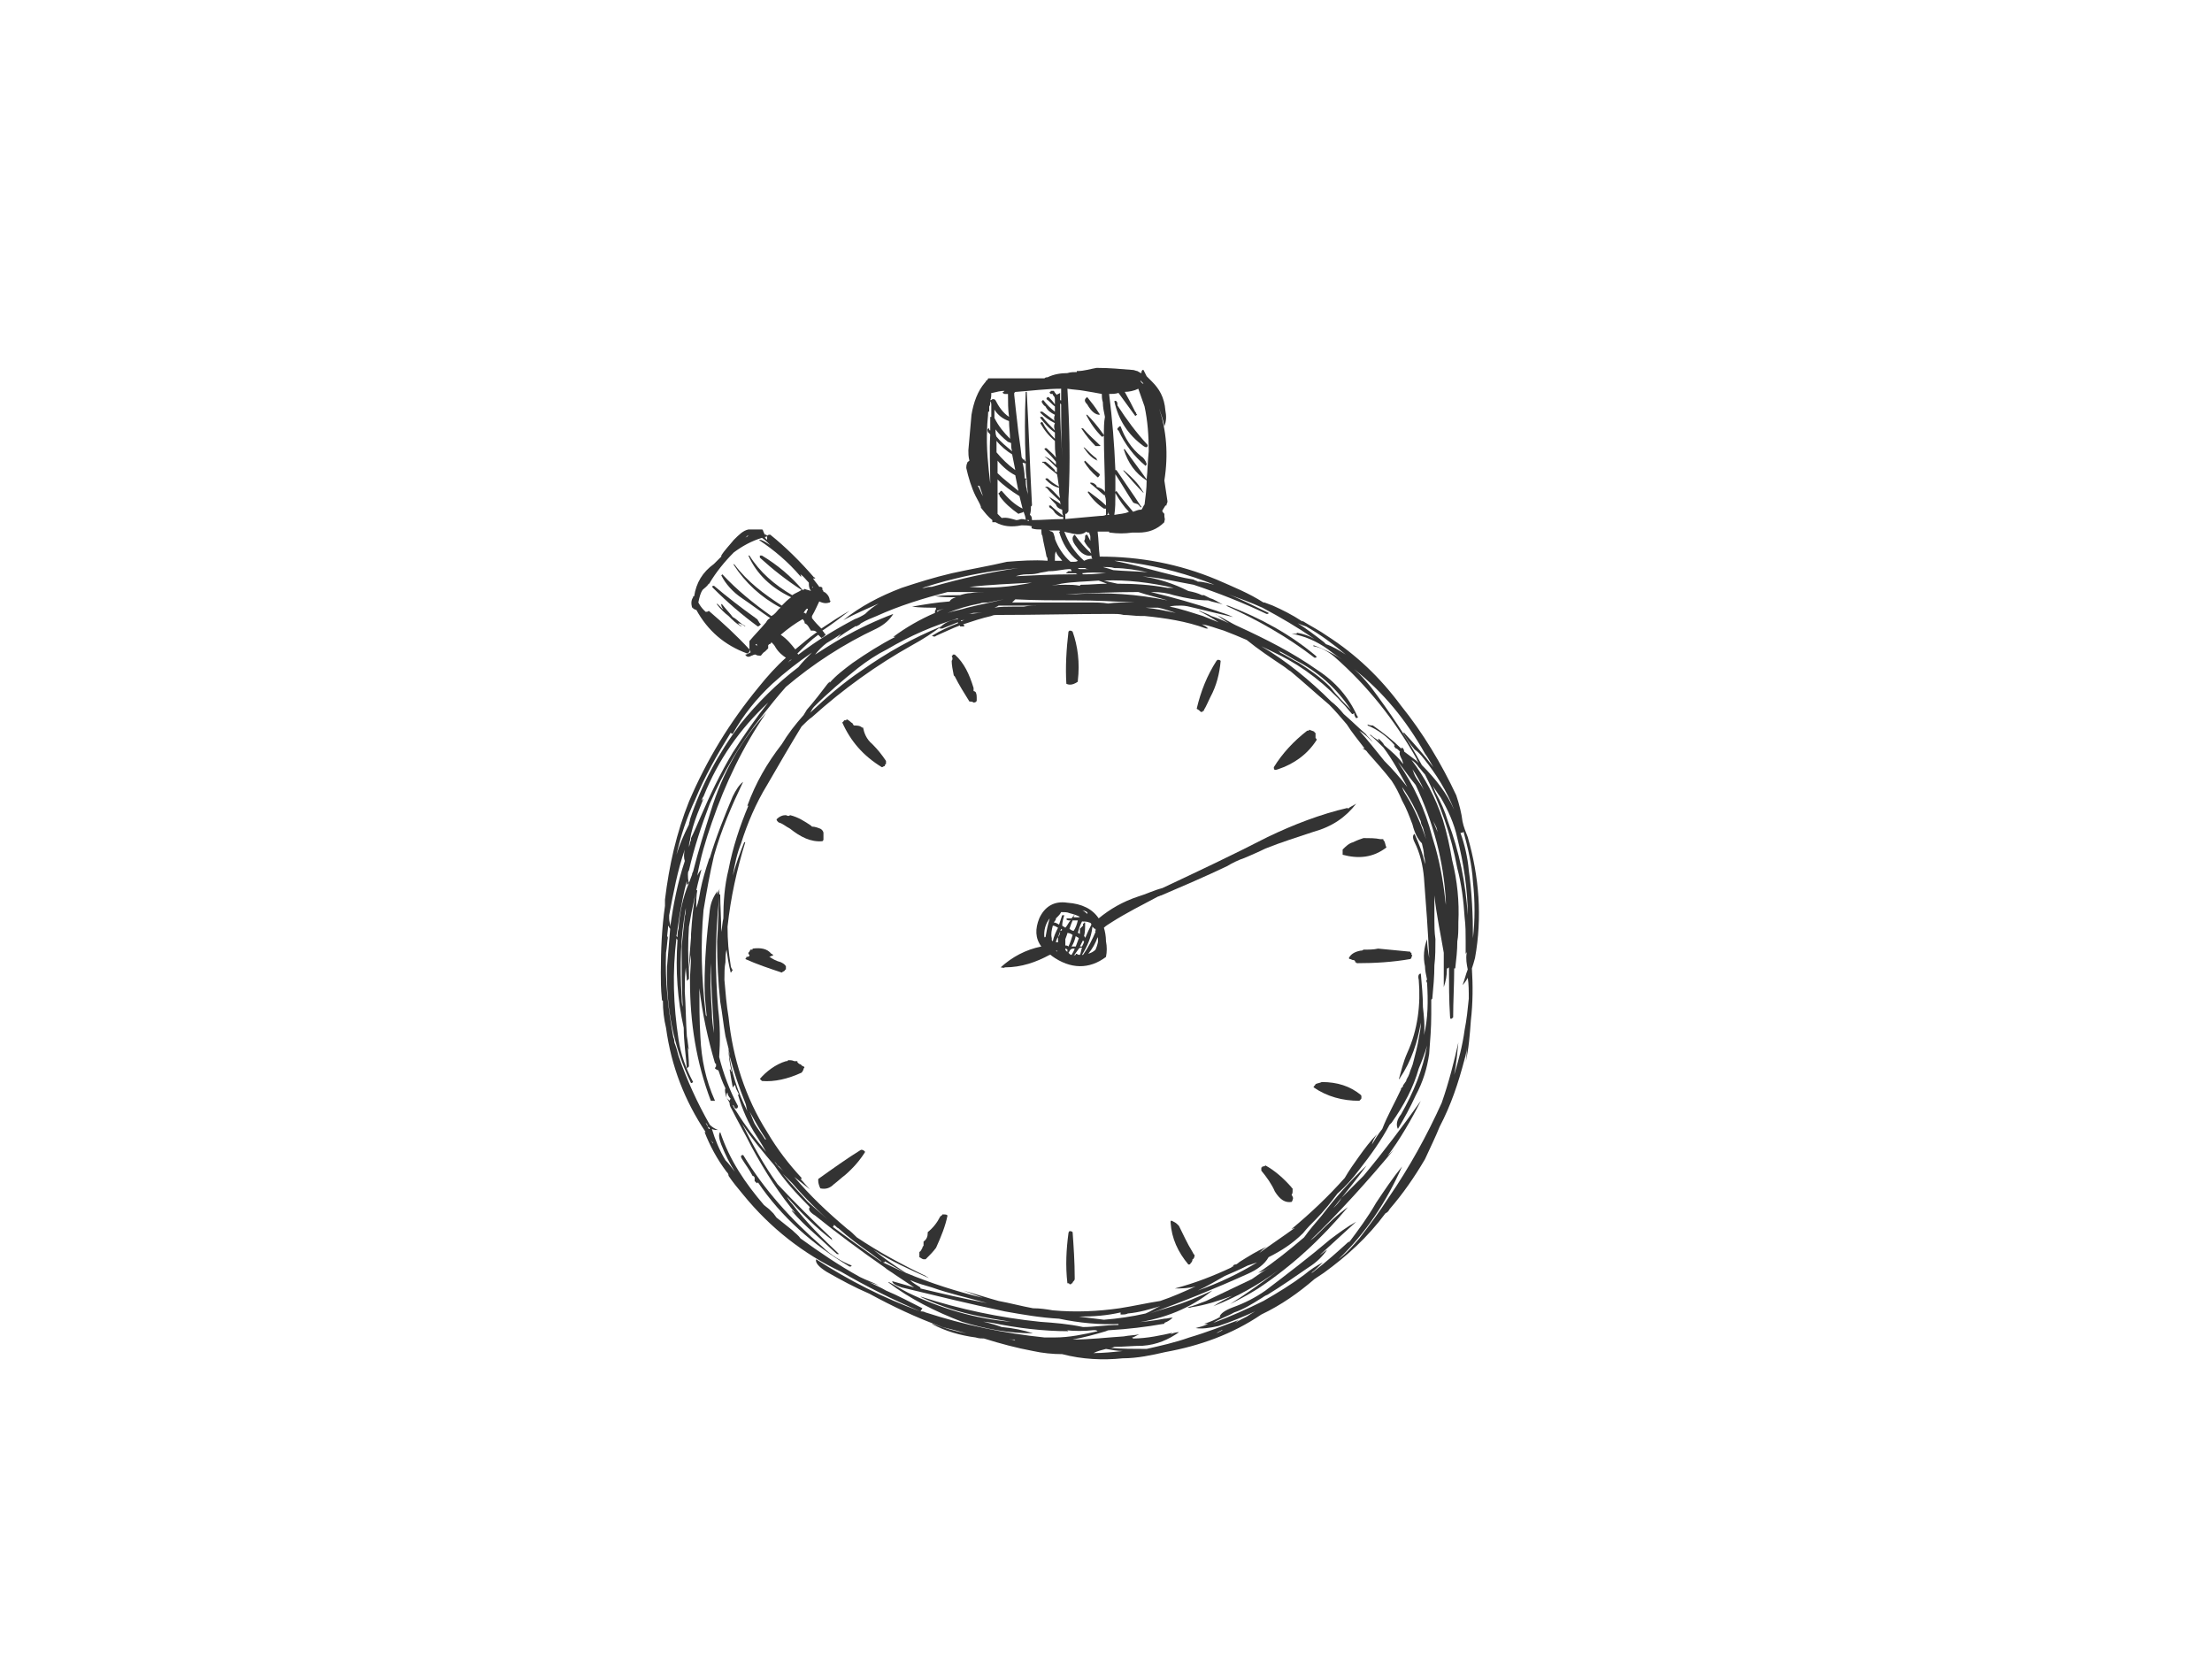 <?xml version="1.0" encoding="utf-8"?>
<!-- Generator: Adobe Illustrator 17.0.0, SVG Export Plug-In . SVG Version: 6.00 Build 0)  -->
<!DOCTYPE svg PUBLIC "-//W3C//DTD SVG 1.1//EN" "http://www.w3.org/Graphics/SVG/1.1/DTD/svg11.dtd">
<svg version="1.1" id="Layer_1" xmlns="http://www.w3.org/2000/svg" xmlns:xlink="http://www.w3.org/1999/xlink" x="0px" y="0px"
	 width="800px" height="600px" viewBox="0 0 800 600" enable-background="new 0 0 800 600" xml:space="preserve">
<g>
	<g>
		<path fill="#333333" d="M506.699,255.216c-7.541-10.179-16.212-18.475-26.771-25.261c-2.638-1.885-5.656-3.393-8.671-5.278h-0.377
			c-3.393-2.263-7.164-4.148-10.557-5.656c-1.132-0.377-1.885-0.755-3.017-1.132l0,0c0,0,0,0-0.376,0
			c-5.28-3.393-10.936-5.656-16.967-8.294c-13.574-5.656-27.526-8.296-42.23-8.296c-0.377-3.016-0.377-6.033-0.755-9.049
			c1.51,0,3.018,0,4.148,0c0,0.377,0,0.377,0.377,0.377c2.64,0.376,5.278,0.376,7.918,0c0.753,0,1.508,0,2.263,0
			c3.771,0,6.786-1.132,9.426-3.771v-0.377c0.376-0.755,0-1.132,0-1.885c0,0,0,0,0-0.377v-0.377
			c-0.377-0.377-0.755-0.753-0.755-1.13c0.377-0.755,0.755-1.132,1.13-1.885c0,0,0,0,0.377,0c0-0.755,0.377-0.755,0.377-1.508
			c-0.377-2.64-0.755-4.903-1.13-7.541c1.508-9.426,0.753-18.1-1.885-26.018c0.753,2.263,1.508,4.148,1.885,6.411
			c0.753-1.885,0.753-3.771,0.376-5.656c-0.376-4.901-2.261-7.918-4.901-10.557c-0.755-0.755-1.13-1.132-1.885-1.885
			c-0.377-0.755-0.755-1.51-1.13-2.263h-0.377c-0.377,0.377-0.377,0.753-0.377,1.13c-0.377,0-0.755-0.377-1.508-0.753
			c-0.377,0-1.132-0.377-1.508-0.377c-4.525-0.377-8.673-0.755-13.197-0.755c-2.263,0.377-4.525,1.132-6.788,1.132h-0.377v0.376
			c-1.13,0-2.261,0-3.393,0.377c-2.263,0-4.901,0.377-7.164,1.508c-0.377,0-0.755,0-1.13,0.377c-7.165,0-13.952,0-20.362,0
			c0,0.377-0.376,0.377-0.376,0.755c-0.377,0-0.377,0-0.377,0c0,0.377,0,0.377-0.377,0.753c-2.64,3.018-4.148,7.165-4.901,11.689
			c-0.377,4.148-0.755,8.296-1.132,12.819c0,1.132,0,2.263,0.377,3.771c-0.377,0.377-0.755,0.377-0.755,0.755
			c-0.376,0.755-0.376,1.508-0.376,1.885c0.753,3.393,1.885,7.164,3.393,10.181c0.753,1.508,1.508,2.638,1.885,3.771
			c0,0,0,0,0,0.376c1.508,1.885,2.638,3.395,4.148,4.525c0,0,0,0.377,0,0.755c0.376,0,0.753,0,1.13,0
			c2.64,1.508,5.656,1.885,9.426,1.13c1.13,0,2.64,0,3.771,0.377c0,0-0.377,0.377,0,0.753c1.13,0.377,2.263,0.377,3.393,0.377
			c0,0.755,0,1.885,0.377,2.263c0.377,2.64,1.13,5.278,1.508,7.541c0.377,0.377,0.377,0.755,0.377,1.508
			c-4.901-0.377-9.804,0-14.705,0.377c-6.411,1.508-13.197,2.64-19.985,4.148c-6.409,1.508-12.442,3.393-18.098,5.278
			c-7.918,3.016-15.082,6.786-21.115,11.689c4.148-2.263,8.673-4.148,12.819-6.033c-1.885,1.13-3.393,2.263-4.901,3.771
			c-1.13,0.755-2.64,1.508-3.771,1.885c-7.164,3.771-13.952,7.918-20.36,12.819c0,0,0,0-0.377-0.377
			c2.64-2.638,4.901-4.901,7.541-6.786l0,0c0.377,0.377,0.755,0.755,1.13,1.13c0.377,0,0.377-0.376,0.755-0.376
			c0.377-0.377,0.377-0.377,0.755-0.755c0-0.377,0-0.377-0.377-0.377c0-0.377-0.377-0.753-0.755-1.13
			c3.393-2.263,6.411-4.525,9.804-7.164c-3.393,1.885-6.786,4.146-10.181,6.409c-1.13-1.13-2.261-2.263-3.393-3.771
			c0,0,0-0.377,0-0.753c1.132-1.885,1.885-3.771,2.64-5.28c1.508,0.755,2.638,0.755,3.771,0.377c0.377-0.377,0.377-0.753,0-0.753
			c0-1.132-0.755-2.263-1.885-3.018c-0.377,0-0.377,0-0.377-0.377c-0.377-0.376-0.377-0.376-0.377-0.753v-0.377
			c-0.377-0.377-0.377-0.377-0.753-0.377c0,0,0,0-0.377,0c-0.755-1.13-1.508-1.885-2.263-3.016c0,0,0.377,0,0.755,0
			c0-0.377,0-0.377-0.377-0.377c-4.903-5.656-10.181-10.934-15.837-15.459c0,0,0,0-0.377,0c0,0-0.376,0-0.753,0.377l0,0
			c0,0.377,0,0.377,0,0.377c0,0.377,0,0.753,0,1.13c-0.377-0.377-0.755-0.753-0.755-0.753c0-0.377,0-0.377,0-0.377s0,0,0.377,0
			c0,0,0.377,0,0.377-0.377c0,0,0,0-0.377-0.377c0,0,0,0-0.377,0c-0.377-0.377-0.377-0.753-0.753-1.508c0,0,0-0.377-0.377-0.377
			c-1.508,0-3.017,0-4.903,0c-1.885,0.377-3.393,1.885-5.278,3.771c-1.508,1.885-3.393,3.77-4.523,5.656c0,0,0,0,0,0.377
			c-0.755,0.755-1.885,1.885-2.64,2.64c-4.148,3.016-6.411,6.786-7.164,11.687c-0.377,0-0.377,0-0.377,0.377
			c-0.755,1.132-0.755,2.263-0.377,3.771c0.377,0,0.377,0,0.377,0s0,0,0,0.377c0.377,0,0.755,0.377,0.755,0.377h0.376
			c4.148,7.541,10.181,12.819,18.477,15.835c0.753-0.376,1.13-1.13,0.753-1.508c0.377,0.377,0.377,0.755,0.377,1.132l0,0
			c-0.377,0-1.13,0.753-1.885,0.753c0.377,0.755,1.13,1.132,2.263,0.377c0.377,0,0.753-0.377,1.13-0.377c0,0,0,0,0.377,0
			c0.377,0.377,1.13,0.377,1.885,0.377c0.377-0.377,0.755-1.13,1.508-1.508c0.377-0.377,0.755-0.755,1.132-1.132
			c0-0.376,0-0.753,0-1.13c0.376-0.377,0.376-0.377,0.376-0.377c0.377,0,0.755-0.377,0.755-0.753c0.755,0.753,1.13,1.13,1.508,1.885
			c1.132,1.885,2.64,3.016,3.771,3.771c-3.393,3.016-6.786,6.786-9.804,10.557c-10.557,12.819-18.853,26.394-25.261,41.476
			c-4.525,11.311-7.164,23-8.673,35.442c0,0.755,0,1.508,0,2.263c-1.13,7.918-1.508,15.837-1.508,24.131c0,2.64,0,6.033,0.377,9.426
			c0,0.377,0,0.755,0.377,0.755c0,3.393,0.377,6.786,1.13,9.804c1.885,13.95,6.788,26.394,14.329,37.705h-0.377
			c1.885,4.901,4.524,9.802,7.918,14.327c0.376,0.377,0.753,0.755,0.753,1.508c1.508,2.263,3.393,4.525,5.278,6.788
			c9.804,12.064,21.87,21.491,35.444,27.901c9.049,5.278,18.853,10.179,28.654,14.327c0.377-0.377,0.377-0.753,0.755-1.13
			c-4.525-2.263-8.671-4.525-13.197-6.411c-1.885-1.13-3.771-1.885-6.033-3.016c1.132,0.377,2.263,0.753,3.393,1.13
			c-2.261-1.13-4.523-1.885-6.786-3.016c-7.541-4.148-14.705-9.049-21.493-13.952c-0.753-1.13-1.885-1.885-3.016-3.016
			c-1.885-1.508-3.771-3.018-5.656-4.525l-1.13-1.508c-0.377-0.377-1.132-1.13-1.51-1.508l-1.885-1.508
			c-6.786-7.918-12.442-16.214-15.835-26.394c-0.755,0.753-0.377,2.638,0.377,4.523c1.508,3.771,3.016,6.788,4.901,9.804
			c-1.13-1.508-2.263-3.016-3.393-4.148c-2.263-3.771-3.771-7.541-4.903-11.312c0.755,0.377,1.51,0.377,2.263,0.377
			c-1.13-0.377-2.263-1.13-3.016-1.885c-4.525-7.918-8.296-16.212-11.312-24.886c-0.377-1.508-0.755-3.016-1.508-4.901
			c0-0.377,0-1.132-0.377-1.885c-1.885-10.181-3.018-20.36-2.64-30.541c0.377-1.885,0.377-4.148,0.755-6.033
			c-0.377,0.377-0.377,0.755-0.377,1.132c0-1.885,0.377-3.395,0.377-4.903c0.377,0.377,0.377,0.755,0.753,1.132
			c-0.376,4.523-0.753,9.049-1.13,13.572c-0.377,15.082,2.263,29.034,8.671,42.23c0.377,0,0.755-0.377,0.755-0.377
			c-2.64-4.901-4.525-10.179-5.278-15.459c-1.885-12.442-2.263-24.131-0.755-36.573c0,0.377,0.377,0.377,0.377,0.753
			c-0.755,10.936,0,21.493,2.263,31.674c0,4.901,0.753,9.802,1.13,14.705c0.377-0.377,0.755-0.755,0.755-0.755
			c0-2.638-0.377-5.278-0.377-7.541c0,0.377,0,0.755,0.377,1.508c-0.377-1.508-0.377-3.016-0.755-4.901
			c-0.377-5.278-0.377-10.934-0.753-16.212c0-3.018,0-5.656,0.376-8.673c0,1.885,0.377,3.018,0.377,4.903
			c0.377-0.377,0.755-0.755,0.755-0.755c0-0.755,0-1.508,0-2.263c-0.377-5.656-0.377-10.934,0-16.59
			c1.13-6.786,2.638-13.574,4.523-20.738c-0.753,0.755-1.13,1.508-1.508,2.263c1.132-6.411,3.018-12.819,5.278-19.23
			c4.903-14.327,11.312-27.524,19.607-39.59c-9.049,9.804-15.837,21.868-19.983,35.442c-2.263,7.164-4.525,14.329-6.411,21.87
			c-0.377,0.753-0.377,0.753-0.377,1.13l0,0c-0.377,1.13-0.753,1.885-1.13,3.016c-2.263,5.28-3.393,10.936-3.771,16.592
			c-0.377,1.13-0.377,2.261-0.377,3.016c0,0,0,0-0.377-0.377c0.377-2.263,0.755-4.901,1.132-7.541
			c0.753-4.148,1.508-8.294,2.638-12.442c0,0.377,0,1.13,0,1.508c0.377-0.377,0.377-0.377,0.755-0.755
			c-0.377-1.13-0.377-2.261-0.377-3.016c0-0.377,0-1.13,0.377-1.508c1.885-8.296,4.523-16.214,7.541-24.131
			c4.901-11.312,10.934-21.87,18.853-31.674c2.638-3.393,5.656-7.164,8.671-10.557c9.804-8.296,20.738-15.459,32.804-21.115
			c3.016-1.508,4.901-3.393,6.033-5.278c-6.033,2.263-12.444,5.278-18.477,8.671c-3.393,1.885-6.786,4.148-9.802,6.033
			c1.13-1.508,2.638-3.016,4.146-4.148c1.885-1.13,3.771-2.261,5.28-3.393c-0.755,0.755-1.51,1.885-2.64,2.64
			c2.64-2.263,5.278-3.771,8.296-5.656c-0.377,0.377-0.377,0.377-0.377,0.377c0.377,0,0.377,0,0.753-0.377
			c0.377,0,0.755-0.377,1.132-0.755c1.885-1.13,3.771-1.885,5.656-2.638c8.294-3.771,16.967-6.411,25.639-8.673
			c1.508,0,3.393,0,4.903,0c3.016,0,6.031,0,8.671,0c-1.508,0-3.393,0-5.278,0.377c-1.132,0-2.64,0.377-3.771,0.755
			c-3.017,0-6.033,0-9.049,0.376c2.638,0.377,4.901,0.377,7.541,0.377c-1.132,0.377-1.885,0.755-2.263,1.508
			c-4.903,0.377-9.426,1.132-13.574,1.885c2.64,0.377,6.033,0.377,9.426,0.377c-0.377,0-0.377,0-0.755,0
			c0,0.377,0,0.755-0.376,1.132c0,0,0,0.376,0,0.753l0,0c-5.28,2.263-10.559,5.278-15.082,8.673c0.376,0,0.753,0,0.753,0
			c-5.278,2.638-10.557,6.031-15.459,9.426c-3.016,2.261-6.031,4.523-8.294,7.164c0-0.377,0-0.377,0.377-0.755
			c-0.377,0.377-0.755,0.755-1.132,1.132c-2.263,3.016-4.901,6.409-7.541,9.426c-0.377,0.753-0.753,1.13-1.13,1.885
			c-3.017,3.393-5.656,6.786-7.918,10.557c-5.278,6.786-9.426,13.952-12.442,22.246c0.376,0,0.376,0,0.376,0
			c-3.016,7.164-5.656,15.082-7.164,23c-1.508,6.033-1.885,12.066-1.885,17.722c-0.377,1.508-0.377,3.016-0.753,4.901
			c0-4.901-0.377-9.426-0.377-13.574h-0.377c0-1.13,0-1.885,0.377-2.638c-0.377,1.13-0.755,1.885-1.132,2.638
			c0-0.377,0-1.13,0.377-1.508c-1.508,1.885-2.638,4.148-3.016,7.164c-1.132,9.049-1.885,18.1-1.885,27.148
			c0,3.771,0.377,7.541,0.753,11.312c-0.376-0.377-0.376-0.755-0.376-1.132c-1.51-12.819-1.885-25.261-0.755-37.328
			c1.13-6.786,2.263-13.197,3.771-19.605l0,0c2.64-9.426,6.411-18.1,10.557-26.771c-1.508,1.13-2.638,3.016-3.771,5.278
			c-3.016,7.164-6.031,14.705-8.294,22.246c0,0-0.377,0.377-0.377,0.755c-1.13,3.393-2.263,7.164-3.016,10.934
			c-0.377,2.263-0.755,4.525-1.51,6.411c0-2.263,0-4.525,0.377-6.411c-0.377,0-0.377,0-0.377,0
			c-1.13,5.278-1.508,10.557-1.885,15.837c0,0.753,0,0.753,0,1.13c-0.376,4.525-0.753,9.049-0.753,12.819
			c0-1.885,0.377-4.148,0.753-6.409c0,0.376,0,0.753,0,0.753c0,2.64-0.376,5.656-0.376,8.673c0,15.082,2.261,29.409,7.541,43.361
			c0.753,0,1.13,0,1.508,0c-3.393-7.541-4.903-15.082-5.278-23c-0.377-6.033-0.377-12.066-0.377-17.722
			c1.13,9.426,3.016,18.1,5.656,27.148c0.377,0,0.377,0.377,0.377,0.377s0,0,0,0.376c0,0.377,0,0.377,0,0.377
			c-0.377,0.377-0.377,0.755-0.377,0.755c0.377,0.377,0.753,0.377,1.13,0.753c0-0.376,0-0.376,0-0.376
			c0.755,2.261,1.508,4.523,2.64,6.786c-0.377,0.755,0,1.885,0.377,3.393c0.376,0.377,0.753,1.132,1.13,1.885
			c0,0.377,0,1.132,0.755,2.263c2.261,4.525,4.901,9.049,7.164,13.574c4.901,9.049,10.179,17.345,16.59,24.886
			c-0.377-0.755-1.13-1.132-1.508-1.51c-0.377-0.376-0.755-0.376-0.377,0c2.263,2.64,4.901,5.28,7.918,7.918
			c2.638,2.263,5.278,4.903,8.294,7.541c0.377,0,0.755,0,0.755,0c-6.033-5.656-11.689-11.312-16.967-18.098
			c-0.755-0.755-1.508-1.885-1.885-2.64c4.901,5.656,10.557,11.312,16.59,15.837c-0.377-0.377-0.377-0.377-0.377-0.755
			c-6.786-6.409-13.197-12.819-19.606-19.605c-4.903-6.788-9.049-14.329-12.819-21.87c3.393,5.278,7.541,10.181,11.687,15.082
			c3.771,5.656,7.918,10.181,12.821,15.082c-0.755,0.755,0,1.885,1.885,3.018c7.917,6.409,16.59,12.819,25.261,18.853
			c0.755,0.753,2.263,1.508,3.771,2.638c2.263,1.508,4.525,3.018,6.788,4.525c-2.64-0.755-5.28-1.508-7.918-2.263
			c0,0.755,1.13,1.508,3.393,2.263c12.442,3.016,24.886,6.033,37.328,8.671c6.411,1.132,12.819,2.263,19.607,2.64
			c7.164,1.508,14.705,2.263,22.246,1.885c0,0-0.377,0-0.755,0c0,0,0,0,0,0.377c-4.523,0-8.671,0.753-12.819,0.753
			c-5.278-1.13-10.179-1.508-15.459-1.885c-14.705-1.508-29.032-4.523-42.983-9.049h-0.377c5.656,2.64,11.689,4.901,18.477,6.411
			c4.901,1.13,9.802,1.885,14.327,2.638c-13.197-1.13-25.639-4.901-37.328-10.557c-2.263-1.132-4.525-2.64-6.788-3.771h-0.376
			c7.917,6.033,16.967,10.557,26.769,14.327c8.673,2.64,16.967,4.148,25.641,4.148c-3.393-1.13-7.164-1.885-11.312-2.263
			c-3.017-1.13-6.411-1.885-9.426-2.638c1.885,0.753,3.771,0.753,6.033,1.13c9.049,1.885,18.475,3.016,27.524,3.016
			c-0.377-0.376-0.755-0.376-1.13-0.376c3.393,0.376,6.786,0.376,10.179,0c0.755,0,1.132,0,1.508,0.376
			c-4.901,1.132-10.179,2.263-15.458,2.263c-1.132,0-2.263,0-3.771,0c-14.706-1.508-29.034-4.523-42.985-9.049
			c-0.753-0.377-1.13-0.377-1.885-0.377c-13.572-4.901-26.016-11.311-37.705-18.853c-0.376,1.132,0.755,2.64,3.771,4.525
			c5.28,3.016,10.181,5.656,15.459,7.918c8.296,4.523,16.967,8.671,26.394,12.064c3.018,0.755,6.033,1.508,8.673,2.263
			c-4.148-0.755-7.918-1.885-12.066-3.393h-0.377c4.903,2.638,10.181,4.148,15.837,4.901c1.13,0.377,2.263,0.377,3.016,0.377
			c6.033,1.885,11.689,3.393,17.722,4.525c3.393,0.753,7.164,1.13,10.557,1.13c7.164,1.885,14.705,2.263,21.87,1.508
			c5.278,0,10.557-1.13,15.458-2.263c12.444-2.261,24.133-6.409,34.689-13.572c7.164-3.395,13.574-7.918,19.23-12.821
			c1.13-0.753,2.263-1.508,3.393-2.261c8.296-6.033,15.837-12.821,22.246-21.493c0.755-0.377,1.132-0.755,1.508-1.508
			c4.903-5.656,9.051-11.689,12.821-18.1c1.885-4.146,3.771-7.917,5.278-11.687c4.148-7.918,6.786-15.837,9.049-24.508
			c0.377-1.132,0.755-3.018,0.755-4.148c0,1.508,0,3.393-0.377,5.278c1.13-4.901,1.508-9.804,1.885-15.082
			c0.753-6.411,0.753-12.819,0.377-18.853c0.376-1.13,0.753-2.263,1.13-3.771c2.64-14.705,1.508-29.409-2.64-43.738
			c-0.753-1.885-1.508-3.771-1.885-5.656c-0.376-3.016-1.13-6.033-2.261-9.426C521.403,276.332,514.617,265.02,506.699,255.216z
			 M486.716,236.741c-2.263-1.508-4.903-3.016-7.164-3.77c-0.377-0.377-0.755-0.753-0.755-0.753
			c-3.393-2.64-6.411-4.903-9.426-6.788c0.755,0.377,1.885,0.755,3.016,1.132C477.667,229.578,482.19,232.971,486.716,236.741z
			 M480.305,234.856c1.885,1.508,4.148,3.018,6.411,4.525c-3.771-2.64-7.541-4.525-11.689-6.033v0.377
			c2.64,0.377,5.278,1.885,7.541,3.771c12.066,10.557,21.868,23,29.787,36.95c0,0.377,0.377,0.755,0.755,1.508
			c-0.377-0.376-0.755-0.753-0.755-0.753c-1.508-1.132-3.016-2.263-4.523-3.393c0-0.755-0.377-1.132-0.755-1.51
			c0,0.377-0.377,0.377-0.377,0.377c-3.016-3.016-6.409-5.656-10.179-8.294c-0.377,0-1.132,0-1.885-0.377v0.377
			c3.771,1.508,7.164,4.146,9.802,7.164c-0.376,0-0.376,0.377,0.377,1.13c0.377,0,0.755,0.377,1.132,0.755l0.376,0.377
			c-0.376,0.753,0,1.508,0.755,3.016c0,0.377,0.377,0.755,0.377,1.508c-1.885-2.638-4.148-4.523-6.788-6.786
			c-0.376-0.755-1.13-1.508-1.885-2.263c-0.376,0-0.376,0-0.376,0c0,0.377,0.376,0.755,0.753,1.13
			c-1.13-1.13-2.263-1.508-3.393-2.638h-0.377c1.508,1.13,3.393,3.016,4.903,4.523c3.393,4.525,6.031,9.426,8.671,14.329
			c-2.64-3.393-5.278-6.411-8.296-9.426c-3.016-3.771-6.031-7.541-9.049-10.934c1.885,1.13,3.393,2.638,4.903,4.146
			c-0.755-1.13-1.885-1.885-2.64-3.016c-2.64-2.263-5.278-4.901-7.918-7.164c-1.508-1.885-3.016-3.393-4.523-4.525
			c-7.541-7.541-16.214-14.705-25.263-19.983c3.016,1.508,6.411,3.016,9.804,4.901c8.671,4.903,16.59,11.689,23,19.607
			c0.376,0,0.376,0,0.753-0.377c0,0.755,0.377,1.508,0.755,1.885c0.377,0,0.377-0.377,0.753-0.377l-0.376-0.377
			c-3.018-6.786-7.918-12.442-14.329-16.59c-9.049-6.409-18.853-11.312-28.656-15.835c-2.638-1.132-5.278-3.018-7.917-4.148
			l-0.377-0.377c1.508,1.13,3.016,2.263,4.901,3.393c-2.263-1.13-4.148-1.885-6.409-2.638c-1.132-0.755-2.64-1.132-4.148-1.885
			h-0.377c2.263,1.13,4.901,2.638,7.164,4.146c-1.885-0.753-3.771-1.508-5.656-2.261c-3.771-1.132-7.918-2.64-12.064-3.395
			c1.13-0.376,2.638-0.376,4.146-0.376c1.51,0,3.017,0.376,4.525,0.753c4.525,1.132,9.426,2.263,14.327,3.393
			c-2.261-1.13-4.146-1.508-6.031-2.261c-7.918-2.64-15.837-4.903-23.755-6.788c0.377,0,0.755,0,0.755,0
			c2.638,0,5.278,0.377,7.541,1.132c4.524,1.13,8.671,1.885,12.442,1.885c1.885,0.753,3.393,0.753,5.278,1.508
			c-1.508-0.755-3.016-1.885-4.524-2.263c-0.755-0.377-1.508-0.755-2.263-1.13c0,0-0.377,0-0.755,0
			c-1.508-0.755-3.016-1.132-4.901-1.51c-5.278-2.638-10.934-4.523-16.59-5.278c6.033,0.377,12.065,1.885,18.475,3.018
			c9.049,3.016,17.722,6.409,26.394,10.557c0.377,0,0.755,0,0.755-0.377c-4.903-2.263-9.804-4.901-14.706-6.786
			c4.148,1.508,8.296,3.016,12.444,4.901c6.409,3.393,12.819,7.164,18.853,11.312c-1.885-1.13-4.148-1.885-6.411-2.263v0.377
			c-0.377,0-0.753,0-1.508,0c0,0,0,0-0.377,0C471.634,229.955,476.157,231.84,480.305,234.856z M495.765,248.43
			c-1.885-2.263-3.771-4.525-6.033-6.411c10.559,8.296,18.853,18.477,25.641,30.541c1.13,1.508,1.885,3.018,3.016,4.903
			c-3.393-4.525-6.786-8.296-10.557-12.444h-0.377c1.13,1.885,2.263,3.771,4.148,6.033c1.13,0.755,2.261,1.885,3.393,3.393
			c4.523,5.656,8.294,11.689,10.934,18.475c-2.64-6.031-6.786-11.311-11.689-16.212C508.961,266.905,502.551,257.479,495.765,248.43
			z M492.749,270.676c0.753,0.377,1.508,0.755,1.885,1.508c3.016,3.395,6.031,6.788,8.671,10.181
			c1.508,2.263,2.64,4.525,3.771,7.164c1.508,2.64,2.64,5.656,3.771,8.673c0.755,3.016,1.885,5.278,3.393,6.786
			c0.377,1.508,0.755,3.016,0.755,4.525c0.377,1.13,0.377,1.885,0.377,3.016c-0.755-3.771-2.263-7.541-3.77-10.934
			c-0.755,0.377-0.755,1.508,0,3.016c1.885,3.771,3.016,8.296,3.393,12.819c0.753,9.804,1.508,19.607,1.885,29.034
			c-0.377-2.263-0.755-4.148-0.755-6.786c-1.13,3.016-1.508,6.409-0.753,9.802c0,1.51,0.376,3.018,0.753,4.903
			c-0.377,0-0.377,0.377,0,1.13c0.377,6.411,0.377,12.819-1.13,18.853c0.377-3.393,0-6.786-0.377-10.179l0,0
			c0-3.771-0.377-7.918-0.755-12.066c-0.753,0-1.13,0.755-0.753,2.263c0.753,9.049-0.377,18.098-4.148,26.394
			c-1.508,3.393-2.263,6.786-3.016,9.426c0.376,0,0.376,0,0.376-0.377c4.148-6.033,6.411-13.197,7.541-19.983
			c0,1.885-0.376,3.77-0.753,5.656c-0.377,2.638-1.132,5.278-1.885,8.294c-0.377,1.885-1.132,3.018-1.508,4.525
			c-0.377,0.753-0.377,1.13-0.755,1.508c0,0,0,0.377-0.377,0.755v0.376c-0.377,0.377-0.753,1.132-1.13,1.51
			c0,0.753-0.377,0.753-0.755,1.13c0,0.377,0,0.377,0,0.377c-2.263,4.901-4.901,9.426-6.786,14.327
			c-1.508,1.885-2.64,3.771-3.771,5.656c0.377-1.508,1.13-2.638,1.885-3.771c-2.263,2.263-4.525,5.278-6.411,7.918
			s-3.771,5.278-5.278,7.918c-6.033,6.786-12.442,12.819-19.23,18.475c0.377,0,0.755-0.377,1.132-0.377
			c-4.148,3.018-8.673,6.033-12.821,9.049c0.755-0.753,1.51-1.508,2.64-2.261c-3.393,1.508-6.411,3.393-9.426,5.278
			c-0.755,0.377-1.13,1.13-1.885,1.13c0,0-0.377,0-0.755,0.377c0,0,0,0,0,0.377c-0.376,0-0.376,0-0.753,0.377
			c-6.411,3.016-13.197,5.656-20.36,7.541c2.261,0,4.901,0,7.541-0.755c-4.148,1.885-8.296,3.771-12.821,5.278
			c-4.901,0.755-9.802,1.885-14.705,2.64c-7.918,1.13-15.835,1.508-24.131,0.753c-2.263-0.376-4.525-0.753-7.164-0.753
			c-4.148-0.755-8.296-1.885-12.444-2.64c-4.146-1.13-8.671-2.638-12.819-3.771l0,0c2.263,0.755,4.903,1.885,7.164,2.64
			c-9.426-2.263-18.853-5.278-27.901-9.049c-3.016-1.132-5.656-2.64-8.294-3.771c-0.377-0.377-0.377-0.377-0.755-0.377
			c-6.033-4.148-11.689-8.296-17.345-12.444c0.377-0.376,0.377-0.753,0.377-0.753c-3.016-2.64-6.411-5.656-9.426-8.296
			c-3.016-3.393-6.033-6.409-9.049-10.179c1.13,1.13,2.263,2.261,3.393,3.393c4.525,5.278,9.804,10.557,15.082,15.082
			c0.755,0.377,1.13,1.13,1.508,1.13c3.771,3.393,7.918,6.411,11.689,9.049c1.508,1.132,3.016,2.263,4.525,3.395
			c0.376,0,0.753,0,0.753-0.377c2.64,1.508,4.903,3.016,7.541,4.148c-4.148-2.64-7.918-5.28-11.689-8.296
			c6.411,4.148,13.197,7.164,19.985,10.181c-0.377-0.377-0.755-0.377-1.132-0.755c-8.671-4.148-16.967-8.671-24.884-13.952
			c-1.132-1.13-2.263-2.261-3.395-3.016c-7.164-6.033-13.572-12.066-19.228-18.853c1.885,1.508,3.771,3.016,5.656,4.525
			c-1.132-1.132-2.263-2.64-3.395-3.771c0.377,0,0.377,0,0.377-0.377c-4.523-4.903-8.671-10.181-12.442-16.59
			c-7.918-12.444-12.444-26.771-13.952-41.476c-0.753-4.525-1.13-9.051-1.508-13.574c0-2.263,0-4.525,0.377-6.411
			c0-1.508,0-3.016,0.377-4.523c0.376,2.638,0.753,5.278,1.508,8.294c0.377,0,0.377-0.753,0.753-0.753
			c-0.376-0.755-0.753-1.132-0.753-1.885c-0.755-4.525-1.132-9.051-1.132-13.952c1.132-10.557,3.395-20.738,6.411-30.541h-0.377
			c-1.508,3.771-3.016,7.918-4.148,12.066c0.755-4.148,1.51-7.918,3.018-11.689c2.263-7.164,5.278-14.327,9.426-21.115
			c4.148-7.164,8.294-14.327,12.442-21.115c1.508-1.508,2.64-2.638,3.771-3.393c11.312-10.179,23.378-18.853,36.197-26.016
			c4.148-2.263,7.541-4.525,10.557-6.786c-10.179,4.146-19.606,9.426-28.654,15.835c-6.788,4.525-12.821,9.804-18.853,15.459
			c0.376-0.377,0.753-1.508,1.508-2.263c4.901-4.901,10.179-9.426,15.835-13.95c3.395-2.64,6.788-4.903,10.559-6.788
			c8.294-4.901,16.967-8.671,26.016-11.312c-0.377,0-0.377,0-0.377,0c0,0.377,0,0.377,0,0.377c-3.016,0.377-5.278,1.508-6.786,3.393
			c0.377,0,0.753,0,1.13,0c1.885-0.753,3.771-1.508,5.656-2.263v0.377c-3.016,1.132-6.409,2.64-9.426,4.525
			c0.755,0.377,1.132,0.377,1.508,0c2.64-1.132,5.656-2.64,8.673-3.771v0.377c0.377,0,0.753,0,1.13,0c0.377,0,0.377,0,0.377,0
			c0-0.377,0-0.377,0-0.377s0,0-0.377-0.377c3.393-1.13,6.788-2.263,10.181-3.016c0.753-0.377,1.508-0.377,2.263-0.377
			c13.95,0,27.901-0.377,41.476-0.377c1.508,0,2.638,0,4.146,0.377c1.885,0,4.148,0.377,6.033,0.377c0.755,0,1.132,0,1.508,0
			c7.541,0.753,15.082,1.885,22.247,4.523c0.376,0,0.753,0,0.753,0c-0.753-0.753-1.508-1.13-2.263-1.508
			c2.64,0.377,5.28,1.508,7.918,2.263c3.018,1.13,5.656,2.263,8.296,3.393c4.148,3.393,8.671,6.411,13.197,9.426
			c1.13,0.755,1.885,1.508,2.638,1.885c4.525,3.771,9.051,7.918,13.952,12.066c2.263,2.261,4.148,4.523,6.411,7.164
			c1.885,3.016,4.146,5.656,6.409,8.671C493.502,270.676,493.125,270.676,492.749,270.676z M488.601,256.726
			c-2.64-2.64-5.278-5.28-7.541-8.296c-3.393-3.393-7.164-6.033-11.312-8.671c-2.263-1.132-4.525-2.64-6.788-3.771
			c0-0.377-0.376-0.377-0.753-0.755c2.263,1.13,4.148,2.263,6.033,3.393C476.535,242.774,483.323,248.808,488.601,256.726z
			 M512.354,281.61c-0.753-1.13-1.13-2.261-1.508-3.393c1.508,2.263,3.016,4.903,4.148,7.541
			C514.24,284.25,513.109,282.742,512.354,281.61z M513.109,277.464c0.753,0.753,1.508,1.885,2.263,2.638
			c5.656,10.934,9.426,21.87,11.687,33.935c1.51,5.656,2.263,11.689,2.64,17.722c0.377,3.016,0.377,5.656,0.377,8.671
			c0,1.132,0,2.64,0,4.525c0.377-0.377,0.377-0.755,0.377-0.755v0.377c-0.377,2.263,0,4.148,0.376,6.033
			c-0.753,1.885-1.13,3.771-1.885,5.656c0.755-0.755,1.51-1.885,1.885-2.64c0.377,2.263,0.377,4.903,0.377,7.541
			c-0.377,3.771-0.753,7.541-1.508,11.312c-0.755,5.656-2.263,11.312-3.771,16.214c0.755-3.771,1.13-7.918,1.508-11.689
			c-1.508,6.786-3.393,14.327-6.033,21.868c-5.278,11.689-11.687,23.378-19.228,34.312c-3.395,5.278-6.788,9.804-10.559,14.705
			c-2.263,2.64-4.901,5.656-7.541,7.541c9.804-9.426,17.345-20.738,23-33.557c-3.393,4.148-6.411,8.671-9.426,13.197
			c-3.016,5.278-6.411,9.804-9.804,14.327c0-0.376,0-0.753,0.377-0.753c-4.148,3.771-8.296,7.541-13.197,11.312
			c0,0-0.377,0.377-0.755,0.377c1.51-1.132,2.64-2.263,4.148-3.771c-2.263,1.13-4.523,2.638-6.786,4.523
			c-4.525,3.393-9.426,6.411-14.705,9.426c0,0,0,0-0.377,0h0.377c-6.033,3.018-12.066,5.656-18.1,7.918
			c2.263-1.508,4.903-2.263,7.541-3.771c3.393-1.13,6.411-3.016,9.426-4.901c0.755-0.377,1.508-1.132,2.64-1.51
			c4.901-3.016,9.804-6.409,14.705-9.802c3.016-1.885,5.278-4.148,6.786-6.411c-0.753,0.377-1.885,1.508-2.638,1.885
			c4.523-4.148,8.671-7.918,13.197-12.066c-3.393,1.885-6.411,4.148-9.426,6.411c-7.541,6.411-15.459,12.442-23.378,18.475
			c-3.771,2.64-7.541,4.525-11.689,6.033c-3.016,1.13-4.524,2.263-4.901,3.393c0.377,0,0.377,0,0.377,0
			c-1.885,1.132-3.771,1.885-6.033,2.64c0.755,0,1.13,0,1.508,0c-1.508,0.753-3.016,1.13-4.523,1.508
			c2.261,0.377,4.901,0,8.294-0.755c4.525-1.508,9.049-3.393,13.197-5.278c-0.753,0.377-1.885,1.132-3.016,1.885
			c-1.508,0.755-3.017,1.508-4.148,2.263c0.377-0.377,0.755-0.755,1.508-1.13c-6.033,2.261-11.689,4.523-18.098,6.409
			c-5.278,1.885-10.559,3.018-15.459,4.148c-4.525,0-9.049,0-13.197-0.377c0.377,0,0.755,0,1.508-0.377
			c3.393,0,6.788-0.376,10.181-0.376c5.278-0.377,9.426-2.263,13.197-4.903h-0.377c-0.755,0-1.885,0.377-2.64,0.755
			c0.377-0.377,0.755-0.755,1.51-0.755c-4.903,1.132-10.181,2.263-15.082,2.263c-0.377,0-0.377,0-0.377,0s0,0,0.377,0
			c0,0,0,0-0.377-0.377c0.753,0,1.508-0.753,2.638-1.13c-1.885,0.377-3.771,0.377-5.656,0.753
			c-6.031,0.377-12.065,1.132-18.475,1.132c4.148-0.755,8.296-1.885,12.066-3.018c0.753-0.376,1.13-0.376,1.508-0.376
			c6.411-0.377,12.819-1.132,19.23-2.263c0.377,0,0.377,0,0.377-0.377c1.13-0.377,2.261-1.13,3.016-1.885
			c-1.13,0-1.885,0.377-3.016,0.377c-3.771,0.753-7.541,1.13-11.689,1.508c0.377,0,0.753,0,1.13,0
			c10.559-1.508,19.985-5.278,27.901-11.689c-4.901,2.263-10.179,4.525-15.458,6.033c-2.64,0.755-4.903,1.508-7.165,2.263
			c11.689-4.148,23.755-9.049,35.444-14.329c3.393-1.508,6.031-3.393,7.541-6.031c4.523-2.263,8.671-4.903,12.442-8.673
			c1.508-1.885,3.016-3.393,4.525-4.901c3.016-3.018,5.656-6.411,7.917-9.426c3.018-2.64,5.656-5.656,7.918-8.673
			c4.148-5.278,7.918-10.557,10.934-16.212c0.377-0.377,0.377-0.377,0.755-0.755c4.525-6.409,7.918-12.819,9.804-19.605
			c1.13-2.64,2.263-5.656,3.016-8.296c-1.508,8.673-4.901,16.967-9.426,24.886c-1.508,1.885-1.885,3.771-1.13,5.278
			c2.263-3.771,4.524-7.918,6.409-12.064c2.64-4.903,4.148-9.804,4.903-15.082c0.377-4.903,0.753-9.426,0.753-14.329
			c0-1.508,0-3.393,0-5.278c0.377-0.377,0.377-0.377,0.377-0.377c0.377-4.148,0.755-7.918,0.755-12.064l0,0
			c0.377-3.018,0.377-6.411,0.377-9.426c-0.377-2.64-0.377-4.903-0.377-6.788c0-3.393,0-6.409,0-9.049
			c0.753,7.164,2.263,13.952,3.393,20.738c0,4.525,0,8.671,0,12.442c0.755-2.261,1.13-4.146,1.13-6.409c0,0,0,0,0-0.377
			c0.377,0,0.377,0,0.755-0.377c0,6.033,0,11.689,0.377,17.722c0,1.13,0.377,1.13,1.13,0.377c0-5.656,0.377-11.689,0.377-17.722
			c0,0,0,0,0.377,0c0.377-3.393,0.753-6.411,0.753-9.804c0.377-1.885,0.377-4.148,0.377-6.409l0,0v-0.377
			c0.377-7.541-0.377-15.082-2.263-22.623c-0.753-4.525-1.885-9.804-3.393-14.705c-2.638-7.918-6.409-15.082-11.312-21.493
			C511.601,275.579,512.354,276.332,513.109,277.464z M505.568,275.579c2.263,2.638,4.148,5.656,6.409,8.294
			c6.411,13.574,10.181,27.526,10.936,42.23c0,0.377,0,0.753,0,1.13c-0.755-7.164-1.885-13.95-3.771-20.738
			c-0.377-1.13-0.755-2.638-1.132-3.771C515.372,292.546,511.224,283.873,505.568,275.579z M508.584,287.643
			c-0.753-1.13-1.13-1.885-1.508-3.016c2.64,3.771,4.901,7.918,6.786,12.442c0,0.755,0.377,1.508,0.755,2.263
			c0.377,1.508,0.755,2.64,1.13,4.148C513.862,297.824,511.601,292.546,508.584,287.643z M517.633,283.495
			c1.132,1.51,2.263,3.395,3.395,4.903c2.638,4.523,4.901,9.426,6.031,14.705c2.263,9.049,3.771,18.475,3.771,27.901
			c-0.753-11.689-3.016-23-7.164-33.935c-1.13-3.771-2.638-7.164-4.523-10.557C518.765,285.758,518.388,284.25,517.633,283.495z
			 M521.028,303.48c-0.377-0.755-0.755-1.508-0.755-1.885c-1.13-2.263-1.885-4.525-2.64-6.788c0.377,1.51,1.132,3.018,1.885,4.525
			C519.895,300.84,520.273,301.972,521.028,303.48z M529.322,300.84c1.508,5.656,3.018,11.689,3.393,18.1
			c0.755,6.786,0.755,13.95,0,20.36c0-8.296-0.376-16.59-1.508-24.508c-0.377-4.525-1.508-9.426-3.016-13.574
			C528.569,301.217,528.944,301.217,529.322,300.84z M386.042,140.593c2.263,0.377,4.148,0.377,6.033,0.755
			c2.263,0.377,4.525,0.753,6.411,1.13c0,0.755,0,1.885,0.376,3.018c0,1.885,0.377,3.393,0.755,5.278
			c-0.377,1.885-0.377,4.148-0.377,6.786c0-0.377-0.377-0.753-0.377-0.753c-1.885-2.64-3.771-4.903-5.656-6.788h-0.376
			c1.508,3.018,3.393,5.656,5.656,7.918c0.376,0,0.376,0,0.753-0.377l0,0c0,6.788,0.377,13.574,0.377,20.36
			c-0.755-1.13-1.885-1.508-3.016-1.885v-0.376c-0.755-0.755-1.132-1.132-2.263-1.132v0.377c1.13,0.755,2.638,2.263,4.901,4.148
			c0.377,0,0.377,0,0.377,0.377c0.377,0.753,0.377,1.885,0.377,3.393c-1.885-1.885-4.148-3.393-6.033-4.903
			c-0.377-0.376-0.755,0-0.377,0.377c1.508,2.263,3.393,4.148,5.656,5.656c0,0,0.377,0,0.755,0c0,0.755,0,1.508,0,2.263
			c-0.755,0.377-1.508,0.377-2.263,0.377c-4.148,0.377-8.296,0.753-12.442,1.13c0-0.753,0-1.508,0-1.885c0.376,0,0.376,0,0.376,0
			c0.377-0.377,0.755-0.753,0.755-1.13c0-1.508,0-2.64,0-4.148C387.175,166.987,386.797,153.79,386.042,140.593z M383.404,145.872
			c0.376,0.377,0.376,0.377,0.376,0.377c0,6.033,0,12.444,0.377,18.853C383.78,158.693,383.404,152.282,383.404,145.872z
			 M383.78,145.119c0-0.377,0-0.377-0.376-0.377c0-1.13,0-1.885,0-2.64c-0.377,0.377-1.132,0.377-1.132,0.755
			c-0.377-0.377-0.753-0.755-1.13-1.508c-0.377,0-0.755,0-1.132,0c0,0.377,0,0.377-0.376,0.377c0,0,0,0,0,0.376l0.376,0.377
			c0,0,0.377,0,0.755,0c0,0.377,0,0.377,0,0.377c0.377,0.377,0.755,0.755,0.755,1.508c0,0,0,0.377,0,1.132c0,0,0,0.376,0,0.753
			c-0.755-1.13-1.51-1.885-2.263-2.638h-0.377c0,0,0,0-0.377,0.376v0.377c1.132,0.755,1.885,1.885,3.018,2.64
			c0,0.753,0,1.508,0,1.885c-1.51-1.132-3.018-2.64-4.148-4.148h-0.377c0,0.377,0,0.377-0.377,0.377
			c0.377,0.753,0.755,1.508,1.508,1.885c0.755,1.508,1.885,2.263,3.395,3.016c-0.377,0.755-0.377,1.885,0,2.263
			c-1.51-1.13-3.018-2.263-4.525-3.393h-0.377c0,0,0,0-0.377,0c0,0,0,0,0,0.377c1.51,1.508,3.017,2.638,5.28,3.771
			c-0.377,0.753-0.377,1.508,0,2.638c-1.885-1.885-3.395-3.393-4.525-4.901h-0.377c-0.377,0-0.377,0-0.377,0v0.377
			c1.51,1.885,3.017,3.771,5.28,5.278c0,0.753,0,1.508,0,2.263c-1.885-1.885-3.395-3.771-4.525-6.033c-0.377,0-0.377,0-0.377,0
			l-0.377,0.377c1.51,2.638,3.017,4.523,5.28,6.409c0,1.885,0,3.77,0.376,6.033c-1.13-1.508-2.261-2.263-3.393-3.393h-0.377
			c0,0-0.376,0-0.376,0.377c1.13,1.13,2.638,2.638,4.146,4.523c0,0.377,0,0.755,0,1.132c-1.13-1.132-2.638-2.64-4.146-3.018
			c1.13,0.755,2.638,2.263,4.523,4.148c0,0.377,0,1.13,0,1.508c0,0-0.377,0-0.753-0.377c0-0.376,0-0.376,0-0.376
			c-1.132-1.132-2.263-2.263-3.395-3.018c-0.376,0-0.376,0-0.753,0c0,0,0,0-0.377,0c0,0,0,0,0,0.377c0.377,0,0.377,0,0.377,0
			c1.508,1.508,3.393,3.016,4.901,4.148c0.377,1.508,0.377,3.016,0.755,4.523c-1.885-1.13-3.017-1.885-4.148-3.016
			c-0.377,0-0.377,0-0.377,0c-0.377,0-0.377,0-0.377,0.377c1.51,1.508,3.017,2.638,4.903,3.016c0,1.132,0,2.263,0.377,3.771
			c-0.377-0.377-0.377-0.377-0.755-0.753l0,0c-1.13-1.132-2.263-2.64-3.771-3.395h-0.377c0,0,0,0-0.377,0c0,0.377,0,0.377,0,0.377
			c0.377,0,0.377,0,0.377,0c1.508,1.885,3.393,3.393,4.903,4.903c0,0.376,0,0.753,0.376,1.13c-1.508-1.13-3.016-1.885-4.146-2.64
			l-0.377-0.376c0.753,1.13,1.508,1.885,2.638,3.016c0.377,1.13,1.132,1.508,2.263,1.885c0,0.755,0,1.508,0.377,2.263
			c-1.885-1.508-3.393-2.64-4.525-3.771c-0.753,0-0.753,0-0.376,0.753c0.753,0.377,1.508,1.132,1.885,1.885
			c1.13,1.132,1.885,1.51,3.016,1.51c0,0.376,0,0.753,0,0.753c-3.771,0-7.541,0.377-11.311,0.377c0-0.377,0-1.508-0.755-1.885
			c0.377-1.13,0.377-1.885,0.377-3.016c0,0,0,0,0.377-0.377v-0.377c-0.755-13.574-1.13-27.148-1.885-40.721
			c-0.377,0-0.377,0-0.377,0c-0.377,8.294-0.377,16.59,0,25.261c-0.377-0.377-0.377-0.377-0.377-0.753c-0.376,0-0.753,0-0.753-0.377
			c-0.377-0.377-0.377-0.755-0.377-0.755c-0.377-4.148-1.13-7.918-1.508-12.064c-0.377-3.018-0.755-6.788-1.132-10.181
			c0-0.377,0-0.377,0-0.755c0.377-0.376,0.377-0.376,0.755-0.376c5.278-0.377,10.934-1.132,16.212-1.132
			C383.78,142.101,383.78,143.611,383.78,145.119z M364.552,142.479L364.552,142.479c0,3.018,0,5.656,0.376,8.296
			c-2.261-1.508-3.771-3.771-4.901-6.033c-0.377-0.377-0.377-0.377-0.755-0.377c0,0,0,0-0.376,0c0,0-0.377,0.377-0.755,0.377
			c0.377-0.755,0.377-1.885,0.377-2.64h0.377c1.508-0.376,3.016-0.753,4.523-0.753c0,0-0.377,0-0.377,0.377
			c-0.376,0-0.376,0-0.376,0.376c0.376,0.377,0.753,0.377,0.753,0.377C363.797,142.479,364.174,142.479,364.552,142.479z
			 M365.682,160.201c0,1.13,0,1.885,0.377,3.016c-2.263-1.885-4.148-3.393-5.656-5.278c-0.377-0.755-0.377-1.885-0.377-2.64
			c1.13,1.51,2.64,3.018,4.525,4.525C364.927,159.823,365.305,160.201,365.682,160.201z M371.338,173.397
			c-0.377-0.377-0.377-0.377-0.377-0.377s0,0-0.377,0c0-2.263-0.376-4.148-0.753-5.656c0.377,0,0.753,0,0.753,0.377
			c0.377-0.377,0.377-0.377,0.377-0.377C370.96,169.25,370.96,171.135,371.338,173.397c0,1.885,0.377,3.771,0.377,5.656
			c0-0.755-0.377-1.508-0.377-2.263c-0.377-1.13-0.377-2.263-0.377-3.393C370.96,173.397,370.96,173.397,371.338,173.397z
			 M367.19,171.89c0.377,1.885,0.755,3.77,1.132,5.656c-2.64-2.263-5.28-4.148-7.541-6.411c0-1.508,0-3.016,0-4.525
			C362.666,168.872,364.927,170.757,367.19,171.89z M366.06,164.349c0.377,1.885,0.753,3.771,1.13,5.656
			c-2.638-1.885-4.901-4.148-6.786-6.411c0-1.508,0-3.016,0-4.148C361.912,161.331,364.174,163.216,366.06,164.349z
			 M364.927,152.282c0,2.263,0.377,4.525,0.377,6.411c-2.263-2.263-4.148-4.525-5.656-7.541c0-1.132,0-2.263,0-3.018
			C360.781,150.02,362.666,151.527,364.927,152.282z M358.141,145.119c0.377,0.377,0.377,1.13,0.377,1.13c0,1.508,0,3.018,0,4.525
			h-0.377v0.377v0.376c0,1.132,0,2.64,0,4.148c-0.377,0-0.377-0.377-0.377-0.753c-0.753,0-0.753,0.753-0.377,1.508
			c0.377,0,0.377,0.377,0.755,0.753c-0.377,6.033,0,11.689,0,17.722c-0.755-6.411-1.508-13.197-1.13-19.983
			c0-2.263,0.376-4.148,0.376-6.033c0.377,0,0.377,0,0.377,0c0-0.377,0-0.377,0-0.755c0,0,0-0.753,0-1.13
			C358.141,146.626,358.141,145.872,358.141,145.119z M353.616,175.66c0.377,0,0.755,0,0.755,0.376
			c0.377,1.132,0.755,2.263,1.13,3.395C354.748,178.298,354.371,176.791,353.616,175.66z M362.289,177.545c0,0,0,0-0.377,0
			c0,0-0.377,0.753-0.755,0.753v0.377c0.377,0.377,0.377,0.377,0.377,0.755c1.885,2.638,4.148,4.523,6.788,6.409
			c0.753-0.377,1.508-0.377,1.885-0.753c0.376,1.13,0.753,1.885,0.753,3.016c0.377,0,0.755,0,1.132,0c0,0,0,0,0,0.377
			c-0.755-0.377-1.51-0.755-2.64-0.755c-0.377,0-1.13,0.377-1.885,0.377c-1.508-0.377-3.393-1.13-5.278-0.755
			c-0.755-0.753-1.132-1.13-1.508-1.508l0,0l0,0v-0.377c0-4.146,0-8.294,0-12.064c2.261,2.263,4.901,4.148,7.917,6.033
			c0.377,1.508,0.755,3.016,1.132,4.523C366.813,182.446,364.552,180.184,362.289,177.545z M334.388,212.61
			c-1.132,0-2.263,0.377-3.018,0.755c4.525-1.51,9.426-3.018,14.329-4.148c7.541-1.885,15.082-3.018,22.623-3.771
			c-10.559,1.508-20.738,3.771-31.296,6.786C336.273,212.233,335.518,212.233,334.388,212.61z M338.911,221.282
			c0-0.376,0-0.376,0-0.376c1.132-0.377,2.263-0.755,3.771-1.132C341.174,220.151,340.043,220.529,338.911,221.282z
			 M350.223,222.037c0.755,0,1.508-0.377,1.885-0.377c1.132,0,1.885,0,3.018,0C353.24,221.659,351.731,222.037,350.223,222.037z
			 M349.092,223.922c-0.377,0.377-0.755,0.377-1.508,0.755v-0.377C348.337,224.299,348.715,224.299,349.092,223.922z
			 M359.649,219.774c0.755-0.377,1.132-0.377,1.508-0.753c4.903,0,9.804,0,14.706,0c-1.885,0-3.771,0-5.656,0.376
			c-1.51,0-2.64,0-3.771,0C364.174,219.396,361.912,219.396,359.649,219.774z M357.386,217.889c1.885-0.377,3.771-0.753,5.656-1.13
			l0,0c-4.524,1.13-8.671,1.885-13.197,3.016c-2.261,0.755-4.901,1.132-7.164,1.885c3.771-1.508,7.541-2.638,11.689-3.393
			C355.125,217.889,356.256,217.889,357.386,217.889z M400.747,185.839v-0.753c0,0.376,0.377,0.753,0.377,1.13
			c-0.377,0-0.753,0-0.753,0L400.747,185.839z M387.928,193.003c1.885,0.377,3.771,0.377,4.903-0.753
			c0.376,0.377,0.753,0.377,1.13,0.377c0,0.753,0.377,0.753,0.377,1.508c0,0.377,0,1.13,0,1.508
			c-0.377-0.755-0.755-1.508-1.132-2.263c-0.376,0-0.376,0-0.753,0.377c0,0.755,0,1.508-0.377,1.885
			c0.755,1.508,1.508,2.263,2.263,3.016c0,0.377,0,0.755,0.377,1.51c-2.263-1.885-4.148-4.148-6.033-6.788
			c-1.132,0.755-1.132,2.263,0.753,4.525c1.51,2.263,3.395,3.393,5.28,3.016c0,0.377,0,0.755,0.376,1.132
			c-1.13,0-2.261,0.376-3.016,0.753c-3.393-3.016-5.656-6.409-7.164-10.557C385.665,192.627,386.797,192.627,387.928,193.003z
			 M383.404,192.25h-0.377c1.13,4.148,3.393,7.918,6.786,10.557c-0.377,0.377-1.13,0.377-1.508,0.377c-0.377,0-0.755,0-1.13,0
			c-2.64-2.263-4.525-5.278-5.656-8.296c0-0.376,0-0.376,0-0.376c-0.377-1.132-0.377-1.885-1.132-2.263
			c-0.377,0-0.753-0.377-1.13-0.377c1.13,0,2.263,0,3.771,0C383.027,191.873,383.404,191.873,383.404,192.25z M381.519,201.676
			c0-0.755,0-1.508,0.376-2.263c0.377,1.508,1.51,2.263,2.263,3.393c-0.753,0-1.508,0-2.638,0
			C381.519,202.429,381.519,202.054,381.519,201.676z M379.256,206.577h0.377c2.638,0,4.901-0.753,7.541-0.753
			c0,0,0.376,0.376,0.376,0.753c0,0-0.376,0-0.753,0c-0.377,0-0.755,0-0.755,0.377c-0.377,0-0.377,0-0.377,0.377
			c1.132,0,2.263,0,3.395,0c0,0,0.376,0.377,0.753,0.377c-0.377,0-1.13,0-1.508,0c-7.541,0-14.705,0.376-22.246,0.753
			c0.377,0,0.753,0,1.13,0c1.132-0.377,2.64-0.753,4.148-0.753c1.13,0,2.64,0,4.148-0.377
			C376.616,206.955,377.749,206.955,379.256,206.577z M366.06,217.889c0.377-0.377,0.753-0.753,1.13-1.13
			c7.164,0.377,14.705,0.377,21.87,0.377c7.164,0,13.95,0.376,21.113,0.753c-0.753,0-1.13,0-1.508,0c-2.638,0-5.278,0-7.918,0.377
			c-2.261-0.377-4.146-0.377-6.409-0.377c-9.049,0-18.1,0-27.148,0C366.813,217.889,366.437,217.889,366.06,217.889z
			 M397.354,209.97c1.132,0.377,1.885,0.755,3.018,1.132c-3.018,0-6.033,0.377-9.051,0.377c-0.376,0-0.753,0-0.753,0.376
			c-1.885-0.376-3.393-0.376-5.278-0.376c-1.51,0-3.395,0-4.903,0.376c1.132-0.376,2.263-0.376,3.393-0.753
			C388.305,210.348,392.831,210.348,397.354,209.97z M391.698,207.709l-0.377-0.377c2.64-0.377,5.656-0.377,8.673,0
			c-2.263,0-4.525,0.377-7.164,0.377C392.453,207.709,392.076,207.709,391.698,207.709z M389.813,205.447c0.755,0,1.508,0,2.64,0
			c0.377,0.377,1.13,0.377,1.885,0.377c-1.508,0-2.64,0-3.771,0C390.19,205.824,389.813,205.447,389.813,205.447z M389.06,214.873
			c-1.132,0-2.263,0-3.771,0c9.049-0.377,17.72-0.755,26.394-0.755c3.393,1.132,6.786,1.885,10.557,3.018
			C411.306,214.873,400.372,214.118,389.06,214.873z M350.6,212.233c7.541-0.753,15.082-1.13,22.623-1.508
			C365.682,212.233,358.141,212.988,350.6,212.233z M413.568,138.708c0,0,0,0-0.377,0c-0.377-0.377-0.755-0.753-0.755-1.13
			C412.813,137.955,413.191,138.331,413.568,138.708z M406.78,141.726c1.508,0,3.393-0.377,4.903-1.132
			c0.753,2.263,1.508,4.148,2.261,6.411c1.132,5.278,1.51,10.557,1.51,16.212c-0.377,3.393-0.377,6.788-0.755,10.181
			c-2.64-3.771-5.278-7.164-7.918-10.934h-0.377c1.51,4.901,4.148,8.671,8.296,11.312c0,3.016-0.377,5.656-0.755,8.671
			c-0.376,0.377-0.753,1.508-1.13,1.885h-0.377c-0.753,0-1.508,0.377-2.638,0.755c-2.263-2.64-4.148-4.903-6.033-7.541l-0.377,0.376
			c0-2.261,0-4.146,0-6.409c2.263,3.393,4.148,6.786,6.411,10.179c0.376,0.377,1.13,0.377,1.885,0.755c0,0,0,0.377,0.376,0.377
			c0,0.377,0.377,0.377,0.755,0.753c0-0.376,0-0.376-0.377-0.753c-2.638-4.148-5.656-8.296-8.671-12.819c0,0,0,0-0.377,0
			c-0.377-9.426-1.13-18.477-2.263-27.526c1.132,0,2.263,0,3.393-0.377c1.885,2.64,4.148,5.656,6.033,8.296
			c0.377,0,0.377-0.377,0.755-0.377l-0.377-0.377c0-0.376,0-0.376-0.377-0.753C409.42,146.626,408.288,144.364,406.78,141.726z
			 M403.387,179.053c0-0.377,0-0.377,0-0.755c1.508,2.64,3.016,4.903,4.901,6.788c-1.508,0.753-3.393,0.753-5.278,1.13
			C403.387,183.954,403.387,181.316,403.387,179.053z M403.01,202.807c2.263,0,4.525,0.377,6.788,0.755
			c10.179,1.508,19.983,4.148,29.409,7.918c-1.885-0.377-3.771-1.132-6.033-1.132c-0.377-0.377-1.13-0.377-1.508-0.753
			c-2.263-0.377-4.148-0.755-5.656-1.132l-6.033-1.508C414.321,205.447,408.665,203.939,403.01,202.807z M414.321,219.774
			c1.508,0,3.018,0,4.525,0c1.885,0.377,4.148,1.132,6.409,1.885C421.485,220.906,418.092,220.151,414.321,219.774z
			 M415.076,206.955c-4.148-0.377-8.296-0.377-12.444-0.755c-1.13-0.376-2.261-0.753-3.771-1.13c1.51,0,3.018,0,4.148,0.377
			C407.158,205.447,411.306,206.2,415.076,206.955z M424.502,212.61c-0.755,0-1.508,0-2.263,0
			c-6.033-1.13-12.066-1.508-18.098-1.508c-1.885-0.377-3.395-0.755-4.903-1.132C407.535,209.595,416.207,210.725,424.502,212.61z
			 M275.19,195.266c-0.755,0-0.755,0-0.755,0c5.656,3.77,10.559,7.918,15.082,13.197h0.377c-0.377-0.377-0.377-0.753-0.377-0.753
			c1.132,0.753,1.885,1.885,3.017,3.016c0,1.13,0,1.885,0.753,3.016c-0.753-0.376-1.508-0.376-2.261-0.753
			c-0.377,0.377-0.755,0.377-0.755,0.377c-4.148-4.903-9.049-9.051-14.705-12.444h-0.377c0,0,0,0-0.377,0c0,0.377,0,0.377,0,0.377
			s0,0,0,0.377c4.525,4.148,9.804,8.294,15.082,11.689c-1.13,0.753-2.263,1.13-3.393,1.885l0,0
			c-6.411-3.771-11.689-8.296-15.459-14.329c-0.377,0-0.377,0-0.377,0c3.017,6.788,8.296,11.689,15.459,15.082
			c-1.13,0.755-2.263,1.885-3.393,3.018c-6.411-4.148-12.442-8.673-16.967-14.706c-0.377-0.376-0.755-0.376-0.377,0
			c4.148,6.411,9.804,11.689,16.967,15.459c-0.753,0.377-1.13,1.132-1.885,1.885c-0.377,0.377-0.753,0.755-1.508,1.132
			c-6.411-4.525-12.442-9.426-17.722-15.082l-0.376,0.376c1.508,3.018,4.146,6.033,7.541,8.296
			c3.393,2.263,6.786,4.901,10.179,7.164c-0.753,0.377-1.13,0.755-1.508,1.508c-1.885,2.263-4.148,4.525-6.033,6.788
			c0,0.377,0,1.13,0,1.13c0,0.755,0,1.132,0,1.885c-4.523-4.901-9.426-9.426-14.705-13.95c-0.377,0.376-0.755,0.376-1.13,0.376
			c-0.377-0.376-0.377-0.376-0.755-0.753c-0.755-0.755-1.508-1.885-1.885-2.64c0.377-1.885,0.755-3.393,1.508-4.523
			c0.755-0.755,1.508-1.132,2.263-2.263c0.377,0,0.377-0.377,0.377-0.377c2.263-3.771,5.278-7.541,8.671-10.934
			c3.018-2.263,6.411-4.148,10.181-5.278c1.13,0.753,1.885,1.508,3.016,2.638C277.453,196.398,276.32,195.643,275.19,195.266z
			 M270.289,193.758c0,0,0,0,0.376,0c-0.376,0.377-0.753,0.377-1.13,0.755C269.912,194.135,269.912,194.135,270.289,193.758z
			 M287.256,204.692c0,0-0.377-0.377-0.755-0.753c0.377,0.376,0.377,0.376,0.377,0.753
			C287.256,204.692,287.256,204.692,287.256,204.692z M279.715,224.677L279.715,224.677c-0.755,0.753-1.51,1.508-2.263,2.638
			C278.206,226.185,278.96,225.43,279.715,224.677z M293.665,212.233c0.377,0,0.377,0,0.377,0.377
			C294.043,212.61,294.043,212.61,293.665,212.233z M290.272,223.922c0.377,0.377,0.755,0.755,0.755,1.508
			c1.13,0.377,1.508,1.508,2.261,2.64c0.377,0,0.755,0,0.755,0c0.755,0,1.13,0.377,1.508,0.753h-0.377
			c-2.638,1.885-5.278,4.148-7.541,6.033c-1.508-1.885-3.016-3.77-5.278-5.278C284.994,227.315,287.632,225.43,290.272,223.922z
			 M291.402,222.037c0.377,0,0.377,0,0.377,0s0,0,0,0.377C291.78,222.037,291.78,222.037,291.402,222.037
			c0-0.377-0.376-0.377-0.753-0.377c0.377-0.753,0.753-1.13,1.13-1.508c0.377,0,0.377,0,0.377,0v0.377
			C291.78,220.906,291.78,221.659,291.402,222.037z M293.665,235.988c-1.885,1.885-3.393,3.393-4.901,5.278
			c-7.918,6.033-14.705,12.819-21.115,20.738c-7.918,10.557-13.952,21.868-18.098,34.312c0,0.753-0.377,1.13-0.377,1.885
			c-1.885,3.77-3.393,7.164-4.525,10.934c1.508-6.788,3.771-13.574,6.788-19.985c3.393-8.294,7.917-16.212,12.819-24.131
			c0.377,0.377,0.753,0.377,0.753,0.377c3.771-6.786,8.673-12.819,14.329-18.098C283.861,243.152,288.764,239.381,293.665,235.988z
			 M273.305,233.348v-0.377c0.377,0,0.377,0,0.377-0.377v0.377c0,0,0,0.377,0.377,0.755
			C273.682,233.348,273.682,233.348,273.305,233.348z M284.994,239.759c0.377-0.755,0.753-1.132,1.13-1.132c0.377,0,0.377,0,0.377,0
			C286.124,238.626,285.371,239.004,284.994,239.759z M277.83,254.086c-4.525,5.656-8.673,11.689-12.821,18.098
			c-4.523,7.541-8.294,15.459-11.687,23.378c-1.132,2.64-2.263,5.278-3.395,7.541c0,0.377,0,1.13-0.376,1.508
			c0,0.755-0.377,1.508-0.377,1.885c0-0.753,0-1.508,0.377-2.638c0.376-3.018,1.508-6.411,2.638-9.426
			c0.755-1.885,1.508-3.771,2.263-5.656c-0.377,0.376-0.755,0.753-0.755,1.13c0-0.377,0.377-1.508,0.755-1.885
			C259.731,274.824,267.649,263.512,277.83,254.086z M247.666,307.25c-0.377,1.508-0.377,3.016,0,4.148
			c-2.64,7.917-4.148,15.835-5.28,23.753c0-1.13-0.376-1.885-0.376-3.016c0-0.377,0-0.755,0-1.132
			C243.518,323.085,245.026,314.791,247.666,307.25z M247.666,331.381c-0.377,3.393-0.755,7.164-1.132,10.934
			c0,7.541,0,14.329,0.377,21.87c-0.377-1.132-0.377-2.64-0.377-3.771c-0.753-10.936-0.377-21.87,1.508-32.049
			C248.042,329.119,248.042,330.251,247.666,331.381z M260.108,324.595c-0.377,5.278-0.377,10.557-0.755,15.835
			c0,7.541,0.377,14.705,1.132,21.87c0.753,4.146,1.13,8.294,1.885,12.442c0.377,1.508,0.753,3.016,1.13,4.525
			c0,0.753,0.377,1.508,0.377,2.638c1.508,5.656,3.393,11.312,5.656,16.967c0.377,0.755,0.377,1.885,0.755,3.018
			c-3.395-6.788-6.033-14.329-6.788-22.623c0,2.638,0.377,5.278,1.132,8.294c-0.377,0-0.377-0.377-0.377-0.753h-0.377
			c0.377,2.261,0.755,4.523,1.13,6.409c0.377,0,0.377-0.753,0.755-0.753c0-0.377,0-0.377,0-0.377c0,0.377,0.377,1.13,0.377,1.508
			c0.377,0.755,0.753,1.508,1.13,2.263h-0.377c1.51,5.278,3.771,10.557,6.788,15.082c0.753,1.13,1.13,1.885,1.885,3.016
			c0.377,0.755,1.13,1.885,1.508,2.64c-3.771-4.525-7.541-9.426-10.557-14.329c-0.755-1.13-1.132-1.508-1.51-2.638
			c0.377,0,0.377,0.377,0.755,1.13c0.755,0.377,1.13,0,1.13-0.753c-3.016-5.656-5.278-11.689-6.786-17.722
			c0.377-5.656,0.377-11.312-0.377-17.345C258.6,351.742,258.6,338.167,260.108,324.595z M258.223,373.612
			c-0.377-2.263-0.755-4.903-0.755-7.541c-0.376-6.033-0.753-12.066-0.376-17.722C257.092,356.644,257.845,365.316,258.223,373.612z
			 M262.748,396.988c0-0.377,0-0.753,0-0.753c0-0.377,0-0.755,0.376-1.132c0,0.755,0.377,1.508,1.132,2.263
			c-0.377,0.377-0.377,0.755-0.377,0.755C263.501,397.743,263.124,397.365,262.748,396.988z M255.207,406.037
			c0.376,0.377,0.753,0.755,0.753,1.51c0.377,0,0.755,0.376,0.755,0.753l0,0c-0.377,0-0.377,0-0.377,0
			C255.96,407.546,255.583,406.791,255.207,406.037z M276.698,412.07c-1.13-1.885-2.638-3.771-3.771-5.656
			c-0.753-1.508-1.13-3.016-1.885-4.523c1.885,3.393,3.771,6.786,6.033,10.179C276.698,412.07,276.698,412.07,276.698,412.07z
			 M451.273,457.693c1.13-0.377,2.261-0.755,3.393-1.13c-6.788,4.146-13.952,7.541-21.493,10.179
			c3.393-1.508,6.411-3.393,9.804-5.278C445.618,460.333,448.256,459.201,451.273,457.693z M405.272,475.415
			c1.13,0,1.885,0,2.64-0.377c4.146-0.377,7.917-1.508,11.687-2.64c-1.885,0.755-3.393,1.885-5.278,2.64
			c-4.901,1.13-10.179,1.885-15.082,2.263c-3.016-0.377-6.033-0.755-9.049-1.132c5.278,0,10.181-0.377,15.082-1.508
			C405.272,475.038,405.272,475.038,405.272,475.415z M441.847,481.071c0,0,0,0,0.376,0c-0.753,0.376-1.508,0.753-2.261,1.13
			C440.337,481.824,441.092,481.447,441.847,481.071z M329.107,462.972c2.64,1.132,5.28,1.885,7.918,2.64
			c6.411,2.263,13.197,3.771,19.985,5.656c-8.296-1.508-16.214-3.393-24.133-5.278c0,0,0,0,0-0.377
			C331.748,464.857,330.24,464.104,329.107,462.972z M366.813,484.464l0.377,0.377c-0.753-0.377-1.508-0.377-2.263-0.377
			C365.305,484.464,366.06,484.464,366.813,484.464z M395.469,489.365c1.508-0.753,3.018-1.13,4.525-1.508
			c2.263,0.377,4.148,0.755,6.033,0.755C402.632,488.988,398.862,489.365,395.469,489.365z M283.486,423.759
			c-1.51-1.508-2.64-2.263-3.395-3.771c-0.376-0.377-0.753-1.13-1.13-1.508c0.755,1.13,1.508,1.885,2.263,3.016
			c0.753,0.377,1.13,1.132,1.885,1.885C283.108,423.381,283.108,423.381,283.486,423.759z M257.845,413.202v0.376
			c-0.377-0.753-0.753-1.13-1.13-1.508C257.092,412.447,257.468,412.825,257.845,413.202z"/>
		<path fill="#333333" d="M444.108,219.021h-0.753c11.689,5.278,22.246,11.312,32.049,18.853c0.377,0,0.753,0,0.753-0.377
			l-0.376-0.377C466.355,229.2,455.797,223.544,444.108,219.021z"/>
		<path fill="#333333" d="M487.469,292.546c0-0.377,0-0.377,0-0.377c-9.802,2.263-19.606,6.033-29.032,10.557
			c-12.444,6.411-25.263,12.444-38.082,18.475c-3.016,0.755-6.033,2.263-8.671,3.018c-5.656,1.885-10.181,4.523-14.329,7.918
			c-2.263-3.395-6.033-5.28-11.312-5.656c-4.901-0.755-8.294,1.508-10.179,5.656c-1.51,3.771-1.51,7.164,0.753,10.179
			c-5.656,1.132-10.557,3.771-14.705,7.541c0.377,0,1.13,0.377,1.508,0c6.033,0,11.312-1.885,16.214-4.523c0.376,0,0.376,0,0.376,0
			s0,0,0.377,0.376c6.788,4.903,13.574,4.903,19.607,0.377c0.377-1.885,0.377-3.771,0-5.656c0-1.885-0.377-3.771-0.755-4.901
			c0.755-0.755,1.508-1.132,2.64-1.885c5.278-3.393,11.312-6.411,16.967-9.426c0.377,0,0.753-0.377,1.13-0.377
			c7.918-3.393,15.837-6.786,23.755-10.557c1.885-1.132,4.146-2.263,6.409-3.018c2.64-1.13,5.278-2.263,7.541-3.393
			c5.656-2.263,11.689-4.148,17.345-6.033c6.786-1.885,11.689-5.278,15.459-10.179C489.354,291.414,488.224,291.791,487.469,292.546
			z M383.78,329.873c1.132,0,2.263,0,3.018,0.377c1.508,0.376,2.638,0.753,4.148,1.508c0,0,0,0,0.376,0c-0.376,0-0.376,0-0.376,0
			l0,0c-0.377-0.377-0.755,0-0.755,0c-0.377,0-1.13,0-1.885,0l0,0c0,0,0-0.377,0.377-0.755c-0.377,0-0.377,0-0.377,0.377
			c-0.377,0-0.377,0.377-0.755,0.755c-0.376,0-0.753,0-1.508,0c0,0-0.377,0-0.377,0.376c0.377,0.377,0.755,0.377,1.51,0.377
			c-0.755,0.755-1.132,1.885-1.885,2.64c-0.377-0.377-0.755-0.377-1.132-0.755c0-1.13,0.377-2.638,0.755-3.771
			c-0.377,0-0.755,0-0.755,0c-0.377,1.132-0.753,2.263-1.13,3.393c-0.755-0.376-1.132-0.753-1.885-0.753
			c0.377-0.755,0.753-0.755,0.753-1.508c0.377-0.377,0.377-0.377,0.755-0.755C383.027,331.004,383.404,330.626,383.78,329.873z
			 M392.453,329.873c-0.377-0.377-1.132-0.755-1.508-0.755c1.885,0.377,2.638,0.755,2.261,1.508
			C393.206,330.251,392.831,330.251,392.453,329.873z M392.453,333.644h-0.377c0,0.377,0,0.377-0.377,0.377c0,0.376,0,0.753,0,0.753
			c-0.377,0.377-0.753,0.755-1.13,1.132c0,0.753,0,1.13,0,1.885c-0.377-0.377-0.755-0.377-0.755-0.377
			c0.377-1.508,0.755-2.64,1.508-4.148l0,0c0.755,0,1.885,0,2.64,0.377c0.377,0,0.755,0.377,0.755,0.753
			c-0.755,1.51-1.51,3.018-2.263,4.903c0-0.377,0-0.377-0.377-0.755l0,0C392.453,337.037,392.453,335.529,392.453,333.644z
			 M384.157,336.282c-0.377,0.377-0.377,0.377-0.753,0.377v0.377c0,0.755-0.377,1.508-0.755,1.885c0,0.377,0,0.755,0,1.13
			c0,0.377,0,0.377,0,0.755c-0.377,0-0.755,0-0.755,0c0-0.377,0.377-1.508,0.755-1.885c0.377-1.13,0.755-1.885,1.13-3.016
			C383.78,335.907,383.78,335.907,384.157,336.282z M386.797,335.907c0.377-1.132,0.753-2.263,1.13-3.018c0.755,0,1.508,0,1.885,0
			c-0.377,1.508-0.753,2.64-1.508,3.771C387.928,336.66,387.175,336.282,386.797,335.907z M385.289,341.938c0-1.13,0-1.508,0-2.261
			c0.376-1.132,0.753-1.885,0.753-2.263c0.755,0,1.508,0.377,1.885,0.753c-0.377,1.132-0.753,2.64-1.508,4.148
			C386.042,341.938,385.665,341.938,385.289,341.938z M389.06,338.545c0.376,0.377,0.753,0.377,1.13,0.755
			c-0.377,1.13-0.755,1.885-1.13,3.016c-0.755,0-1.132,0-1.51,0C388.305,341.185,388.683,340.053,389.06,338.545z M392.076,340.43
			c0,0.377-0.377,1.132-0.755,1.885c-0.376,0-0.753,0-0.753,0c0.377-0.753,0.753-1.508,1.13-2.263
			C391.698,340.43,392.076,340.43,392.076,340.43z M396.224,336.66h-0.377c0,0,0.377,0,0.377,0.377
			c-1.132,2.64-2.64,5.656-4.525,8.296h-0.377c1.885-3.018,3.395-6.411,3.771-10.181c0.377,0.377,0.755,0.755,0.755,0.755h0.377
			C396.224,336.282,396.224,336.282,396.224,336.66z M379.634,332.136L379.634,332.136c-0.755,2.638-1.132,4.523-1.51,6.786
			c0,0,0,0-0.376,0v0.377C377.371,336.66,378.124,334.021,379.634,332.136z M380.764,334.774c0.755,0,1.13,0.377,1.885,0.755
			c-0.755,1.508-1.508,3.016-1.885,4.901c-0.377-0.377-0.377-0.377-0.377-0.377c0-0.376,0-0.376,0-0.753
			C380.009,337.792,380.387,336.282,380.764,334.774z M378.124,339.677v0.376C378.124,339.677,378.124,339.677,378.124,339.677z
			 M382.272,344.201c-0.377-0.377-0.377-0.377-0.377-0.377c0.377,0,0.377,0,0.377-0.376
			C382.272,343.823,382.272,343.823,382.272,344.201z M396.224,343.448c-0.755,0.753-1.508,1.13-2.64,1.508
			c1.508-1.885,2.64-3.771,3.393-6.033C397.354,340.43,396.977,341.562,396.224,343.448z M389.436,344.955
			c-0.376,0-0.376,0-0.376,0.377c-0.377,0-0.755,0.376-0.755,0.376c0.755-1.13,1.13-1.508,1.885-2.638
			c0.377-0.377,0.755-0.377,1.13-0.377c-0.376,1.13-0.376,1.885-0.753,2.64C390.19,345.333,389.813,345.333,389.436,344.955z
			 M386.797,344.955c0,0,0,0-0.377-0.377c0.377-0.377,0.377-0.755,0.755-1.13c0.376-0.377,0.753-0.377,1.508-0.377
			c-0.377,1.13-0.755,1.508-1.132,2.263C387.175,345.333,387.175,345.333,386.797,344.955z M386.042,344.201
			c-0.377,0-0.753-0.753-0.753-0.753v-0.377c0,0,0.376,0,0.753,0.377C386.042,343.448,386.042,343.823,386.042,344.201z"/>
		<path fill="#333333" d="M493.125,303.102c-1.13,0.377-2.261,0.755-3.771,1.508c-1.508,0.377-2.638,1.508-3.771,2.64
			c0,0.377,0,0.377,0,0.753c0,0.377,0,0.377,0,0.377c0,0.377,0,0.377,0,0.755c5.656,1.508,10.936,1.13,15.837-2.64
			c-0.377-0.753-0.377-1.508-0.755-2.263c-0.376-0.376-0.376-0.376-0.376-0.753c-0.377,0-0.755,0-1.132,0
			C497.272,303.102,495.387,303.102,493.125,303.102z"/>
		<path fill="#333333" d="M490.109,347.594c0,0,0,0,0,0.377c0.377,0,0.377,0.377,0.755,0.377c6.409,0,12.819-0.377,19.228-1.508
			c0.377-0.377,0.377-0.377,0.377-0.377c0-0.377,0-0.377,0-0.377c0.377-0.377,0.377-0.753,0-0.753c0-0.377,0-0.377,0-0.755
			c-0.377,0-0.377,0-0.377-0.377c-3.771-0.377-7.541-0.753-11.687-1.13c-1.51,0.377-3.395,0.377-5.28,0.377
			c-0.376,0.376-0.753,0.376-1.13,0.376c-1.885,0.377-3.393,1.132-4.148,2.64c0,0,0,0.377,0.377,0.377s0.755,0.377,1.13,0.377
			C489.731,347.218,489.731,347.218,490.109,347.594z"/>
		<path fill="#333333" d="M492.371,396.61c0-0.376,0-0.376-0.377-0.753c-3.771-3.018-8.296-4.525-13.952-4.525l0,0
			c-0.753,0.377-1.508,0.377-2.261,0.755c0,0.377-0.377,0.377-0.755,1.13c4.901,3.393,10.557,4.903,16.59,4.903
			c0.377-0.377,0.377-0.377,0.377-0.377c0.377-0.377,0.377-0.377,0.377-0.755C492.371,396.988,492.371,396.988,492.371,396.61z"/>
		<path fill="#333333" d="M306.109,260.119v0.377c0,0-0.377,0-0.755,0c-0.377,0.376-0.377,0.753-0.755,0.753
			c3.018,6.788,7.541,12.066,14.329,16.214c0.377,0,0.753-0.377,0.753-0.377c0.377,0,0.377,0,0.377-0.377c0,0,0-0.377,0.377-0.377
			c0-0.377,0-0.753,0-1.13c-1.508-2.263-3.016-4.148-4.901-6.033c-2.263-1.885-3.018-4.148-3.395-6.033c0,0,0,0-0.376,0
			c-0.755-0.753-1.885-0.753-3.018-0.753c0-0.377-0.377-0.377-0.377-0.755C307.617,261.249,307.239,260.497,306.109,260.119z"/>
		<path fill="#333333" d="M285.747,294.807c-0.376,0.377-0.753,0.377-1.508,0c-1.13,0-2.263,0.377-3.393,1.51
			c0,0,0,0.376,0.377,0.753c0,0,0,0,0.377,0.377c1.508,0.377,2.638,1.508,4.146,2.263c3.771,3.016,7.541,4.901,11.689,4.523
			c0.377-0.376,0.377-0.376,0.377-0.753c0-0.377,0-0.755,0-0.755c0-0.753,0-1.13,0-1.508c0-0.377-0.377-1.13-1.13-1.508
			c-1.132-0.377-1.885-0.755-3.018-0.755c0,0,0,0-0.377-0.377C291.027,297.069,288.764,295.561,285.747,294.807z"/>
		<path fill="#333333" d="M282.731,351.742c0.377-0.377,0.755-0.377,1.13-0.753c0,0,0-0.377,0.377-0.377c0-0.377,0-0.377,0-0.755
			c0,0,0,0,0-0.377c-0.377-0.753-1.13-1.13-1.885-1.508c-1.508-0.377-3.016-1.13-4.523-2.263c0.376,0.377,0.753,0.377,1.13,0
			c0.377,0,0.377,0,0.755-0.376c-0.377,0-0.377-0.377-0.755-0.377c-1.508-1.885-3.771-2.263-6.786-1.885v0.377c0,0-0.377,0-0.755,0
			l0,0c-0.377,0.753-0.377,0.753-0.755,1.13v0.377c0.377,0.377,0.377,0.377,0.377,0.753c-0.377,0.377-0.753,0.377-1.13,0.377
			c0,0.377,0,0.377-0.377,0.755C273.682,348.726,278.206,350.234,282.731,351.742z"/>
		<path fill="#333333" d="M287.256,383.791c-0.755-0.377-1.51-0.377-2.263-0.377c0,0.377-0.377,0.377-0.755,0.377
			c-3.771,1.132-7.164,3.771-9.426,6.411c0.377,0.377,0.377,0.377,0.755,0.753c4.524,0.377,9.426-0.753,14.327-3.016
			c0.377-0.377,0.755-1.13,0.755-1.508c0.377-0.377,0.377-0.377,0-0.755c-0.377,0-0.755-0.377-1.132-0.753c0,0-0.376,0-0.753-0.377
			c0,0,0,0-0.377-0.377v-0.377C288.009,383.791,287.632,383.791,287.256,383.791z"/>
		<path fill="#333333" d="M473.519,263.89c0,0.377-0.377,0.377-0.755,0.377c-4.901,3.771-9.049,8.294-12.065,13.197
			c0,1.13,0.376,1.13,1.508,0.753c5.656-1.885,10.557-5.278,13.95-10.557v-0.377c-0.376-0.377-0.376-0.377-0.376-0.377
			c0-0.753,0-1.13,0-1.508v-0.377c-0.377,0-0.377,0-0.377-0.377C474.649,264.267,474.272,264.267,473.519,263.89z"/>
		<path fill="#333333" d="M440.337,238.626l-0.376,0.377c-3.395,5.278-5.656,10.934-7.165,17.345c0.755,0.377,1.132,0.753,1.51,1.13
			c0.376,0,0.753,0,0.753-0.377c0.377,0,0.377,0,0.377-0.376c0.755-1.132,1.508-3.018,2.263-4.525
			c2.263-4.148,3.393-8.671,3.771-13.197C441.092,238.626,440.715,238.626,440.337,238.626z"/>
		<path fill="#333333" d="M387.928,228.447c-0.377-0.377-0.753-0.377-1.13-0.377l-0.377,0.377
			c-0.755,6.409-1.13,12.819-0.755,18.853c1.51,0.753,3.018,0,4.148-0.755c0-0.377,0-0.377,0-0.377
			C390.568,239.759,389.813,233.726,387.928,228.447z"/>
		<path fill="#333333" d="M345.322,236.741L345.322,236.741c0,0-0.377,0-0.755,0c0,0.377,0,0.377-0.377,0.377
			c0.377,0.755,0.377,1.508,0,1.885c0,1.508,0.377,3.393,0.755,5.278c0,0,0,0,0.377,0.377c1.508,3.016,3.393,6.033,5.278,9.049
			c0.377,0,1.13,0,1.508,0.377c0.755,0,1.132-0.377,1.132-0.755c0-0.376,0-0.753,0-1.13s0-1.13-0.377-1.885
			c0,0-0.377-0.377-0.755-0.377c0,0,0-0.377,0-0.753v-0.377C350.6,243.905,348.715,239.759,345.322,236.741z"/>
		<path fill="#333333" d="M461.075,430.922c1.885,3.018,3.771,4.148,6.033,3.771c0.377-0.377,0.377-0.753,0.377-0.753
			c0.377-0.755,0-1.132-0.377-1.885c0.377-0.377,0.377-0.755,0.377-1.132c0,0,0-0.753,0-1.13c-0.377,0-0.377-0.377-0.377-0.377
			c-3.016-3.393-6.033-6.033-9.426-7.918l0,0c-0.377,0.377-0.753,0.377-1.13,0.377c0,0,0,0.377-0.377,0.377c0,0.377,0,1.13,0,1.13
			C458.06,425.644,459.945,428.284,461.075,430.922z"/>
		<path fill="#333333" d="M423.748,441.481c-0.377,0-0.377,0-0.377,0.753c0.377,5.656,2.64,10.559,6.411,15.082
			c0.377,0,0.755,0,0.755-0.377c0.376-0.376,0.753-0.753,0.753-1.508c0.377,0,0.755-0.753,0.755-1.508
			c-0.377-0.377-0.377-0.377-0.755-1.13c-1.885-3.018-3.393-6.411-4.901-9.426c-0.377-0.377-0.377-0.377-0.755-0.755
			C425.255,442.234,424.502,441.856,423.748,441.481z"/>
		<path fill="#333333" d="M387.928,445.627c-0.377-0.376-0.753-0.376-1.13-0.376c0,0-0.377,0.376-0.377,0.753
			c-0.755,5.656-1.13,11.689-0.377,18.1c0.377,0,0.755,0,0.755,0.376c0.377,0,0.753,0,0.753-0.376c0.377,0,0.377,0,0.377,0
			c0-0.377,0-0.377,0-0.377c0.377-0.377,0.755-0.755,0.755-1.132c0-0.376,0-0.376,0-0.753
			C388.683,456.563,388.305,450.907,387.928,445.627z"/>
		<path fill="#333333" d="M342.682,439.596c-0.377-0.377-0.753-0.377-1.13-0.377c0,0-0.377,0-0.755,0
			c0,0.377-0.377,0.377-0.753,0.753c-1.132,2.263-2.64,4.148-4.525,5.656c0,0.377,0,0.377,0,0.377c0,1.132-0.377,2.263-1.508,3.018
			c0,0,0,0.376,0,0.753c0,0,0,0.377,0,0.755c-0.377,0.377-0.377,0.377-0.377,0.753c-0.377,0.377-0.377,1.132-1.13,1.51
			c0,0.376,0,0.753,0,0.753c0,0.377,0,0.755,0,1.132c0.753,0.376,1.13,0.753,1.508,0.753c0.377,0,0.753,0,0.753,0
			c1.51-1.508,2.64-2.638,3.771-4.148C340.419,447.137,341.929,443.366,342.682,439.596z"/>
		<path fill="#333333" d="M312.518,416.218c-0.377-0.377-0.753-0.377-1.13-0.377c-4.903,3.018-10.181,6.788-15.459,10.559
			c0,0,0,0.376,0,0.753c0,0.755,0.377,1.885,0.755,2.64c1.885,0.377,3.393,0,4.901-1.508c1.508-1.132,2.64-2.263,4.148-3.395
			c3.016-2.638,5.278-5.278,7.164-8.294C312.518,416.218,312.518,416.218,312.518,416.218z"/>
		<path fill="#333333" d="M476.912,446.004c-0.755,0.755-1.885,1.885-3.016,2.64c10.557-10.181,20.738-21.493,30.164-32.804
			c-0.755,0.755-1.51,1.508-2.263,2.263c4.524-6.033,8.671-13.197,12.065-19.983c-6.409,9.049-13.197,18.098-20.738,27.147
			c0,0-0.376,0.377-0.753,0.755c-2.263,2.263-4.903,4.901-7.164,7.164c-0.755,1.508-1.885,2.64-3.018,3.771
			c4.148-5.278,8.296-10.181,12.066-15.459c-6.033,5.656-11.311,11.689-16.214,18.1c-2.261,2.638-4.523,5.278-6.409,7.917
			c-5.278,4.525-10.934,9.051-16.59,12.821c1.508-0.377,2.638-1.132,4.146-1.885c-2.261,1.13-4.146,2.638-6.409,4.146l-16.59,7.918
			c-2.263,0.755-4.525,1.885-6.788,2.263c0.377,0,0.755,0.377,1.508,0c4.903-0.755,9.804-2.263,14.706-4.148
			c-2.263,1.132-4.525,2.263-6.788,3.77c8.673-3.393,16.59-7.918,23.755-13.197c-6.033,4.525-11.689,8.673-17.722,12.444
			c3.77-1.885,7.164-3.771,10.181-5.656c12.442-8.296,22.999-18.1,32.425-29.411C483.698,439.218,480.305,442.611,476.912,446.004z"
			/>
		<path fill="#333333" d="M391.698,154.922c-0.753,0-0.753,0-0.377,0.376c1.51,2.263,3.018,4.148,4.903,6.033
			c0.377,0,0.753,0,1.13,0s0.377,0,0.377,0c0.377-0.377,0.377-0.377,0-0.377C395.846,159.068,393.583,157.183,391.698,154.922z"/>
		<path fill="#333333" d="M393.206,146.249c1.51,2.64,3.018,3.771,4.525,3.771c0,0,0-0.377-0.377-0.753
			c-1.13-1.885-2.638-3.771-4.148-5.656C392.076,144.364,392.076,145.119,393.206,146.249z"/>
		<path fill="#333333" d="M396.977,166.609c-0.376-0.376-0.376-0.376-0.376-0.753c-1.51-1.132-3.018-2.64-4.148-3.771
			c-0.377-0.377-0.755-0.377-0.377,0C393.583,164.349,395.091,165.856,396.977,166.609z"/>
		<path fill="#333333" d="M392.453,166.609l-0.377,0.377c1.13,1.885,2.64,3.771,4.901,5.656c0.377,0,0.377-0.377,0.755-0.753
			c0,0,0,0,0-0.377l-0.377-0.377C395.469,169.627,393.961,168.119,392.453,166.609z"/>
		<path fill="#333333" d="M404.142,146.249c0-0.377,0-0.753-0.377-1.13c-0.377-0.377-0.755,0-0.755,0
			c1.508,6.786,4.903,12.064,10.559,16.212c1.13,0.755,1.508,0.377,1.508-0.377c-4.148-4.523-7.541-9.049-10.934-14.327V146.249z"/>
		<path fill="#333333" d="M404.142,154.922c0,0.376,0,0.753,0.376,0.753c2.263,4.903,5.656,9.426,9.804,12.819
			c0.377-0.376,0.377-0.753,0.377-0.753c-0.377-1.132-1.13-2.263-1.885-2.64c-3.771-3.016-6.033-6.786-7.541-10.934c0,0,0,0-0.377,0
			C404.895,154.167,404.518,154.545,404.142,154.922z"/>
		<path fill="#333333" d="M406.78,170.38c-0.377-0.376-0.753-0.376-0.377,0c2.263,2.64,4.525,5.28,7.165,7.918
			c0,0,0-0.377-0.377-0.753C411.683,174.905,409.42,172.643,406.78,170.38z"/>
		<path fill="#333333" d="M258.223,211.855c-0.755,0-0.755,0.377-0.377,0.755c5.278,5.278,10.559,9.804,16.214,13.952
			c0.376,0,0.753-0.377,1.13-0.755l-0.377-0.377c-0.377-0.377-0.377-0.753-0.753-1.13c0-0.377-0.377-0.377-0.755-0.755
			C268.026,219.774,263.124,216.003,258.223,211.855z"/>
		<path fill="#333333" d="M261.238,218.644c-0.376-0.377-0.753,0-0.376,0c0,0.753,0.376,1.13,0.753,1.885
			c-0.753-0.755-1.508-1.508-1.885-1.885s-0.753-0.377-0.377,0c1.132,1.508,2.64,3.016,4.148,4.148
			c1.508,1.508,2.64,2.638,4.525,3.771c0-0.377,0-0.377-0.377-0.377c-0.377-0.377-0.755-0.755-0.755-0.755
			c0.755,0,1.51,0.377,2.64,1.132c0-0.377-0.377-0.377-0.377-0.377c-1.508-0.755-2.638-2.263-4.148-3.018
			C263.878,221.659,262.371,220.151,261.238,218.644z"/>
		<path fill="#333333" d="M307.239,458.071c0.377,0,0.755,0,0.755-0.377c-3.771-1.508-7.541-3.771-10.559-6.786
			c-11.312-9.804-21.115-20.738-28.656-33.182c-0.753,0-1.13,0.377-0.376,1.508c1.13,1.885,2.638,3.771,3.771,6.033
			c0.376,0,0.753,0.377,0.753,0.755l0,0c0,0.377,0,1.13,0,1.13c0.755,0.755,1.132,1.132,1.132,0.377
			C282.731,440.349,294.043,450.152,307.239,458.071z"/>
	</g>
</g>
</svg>
